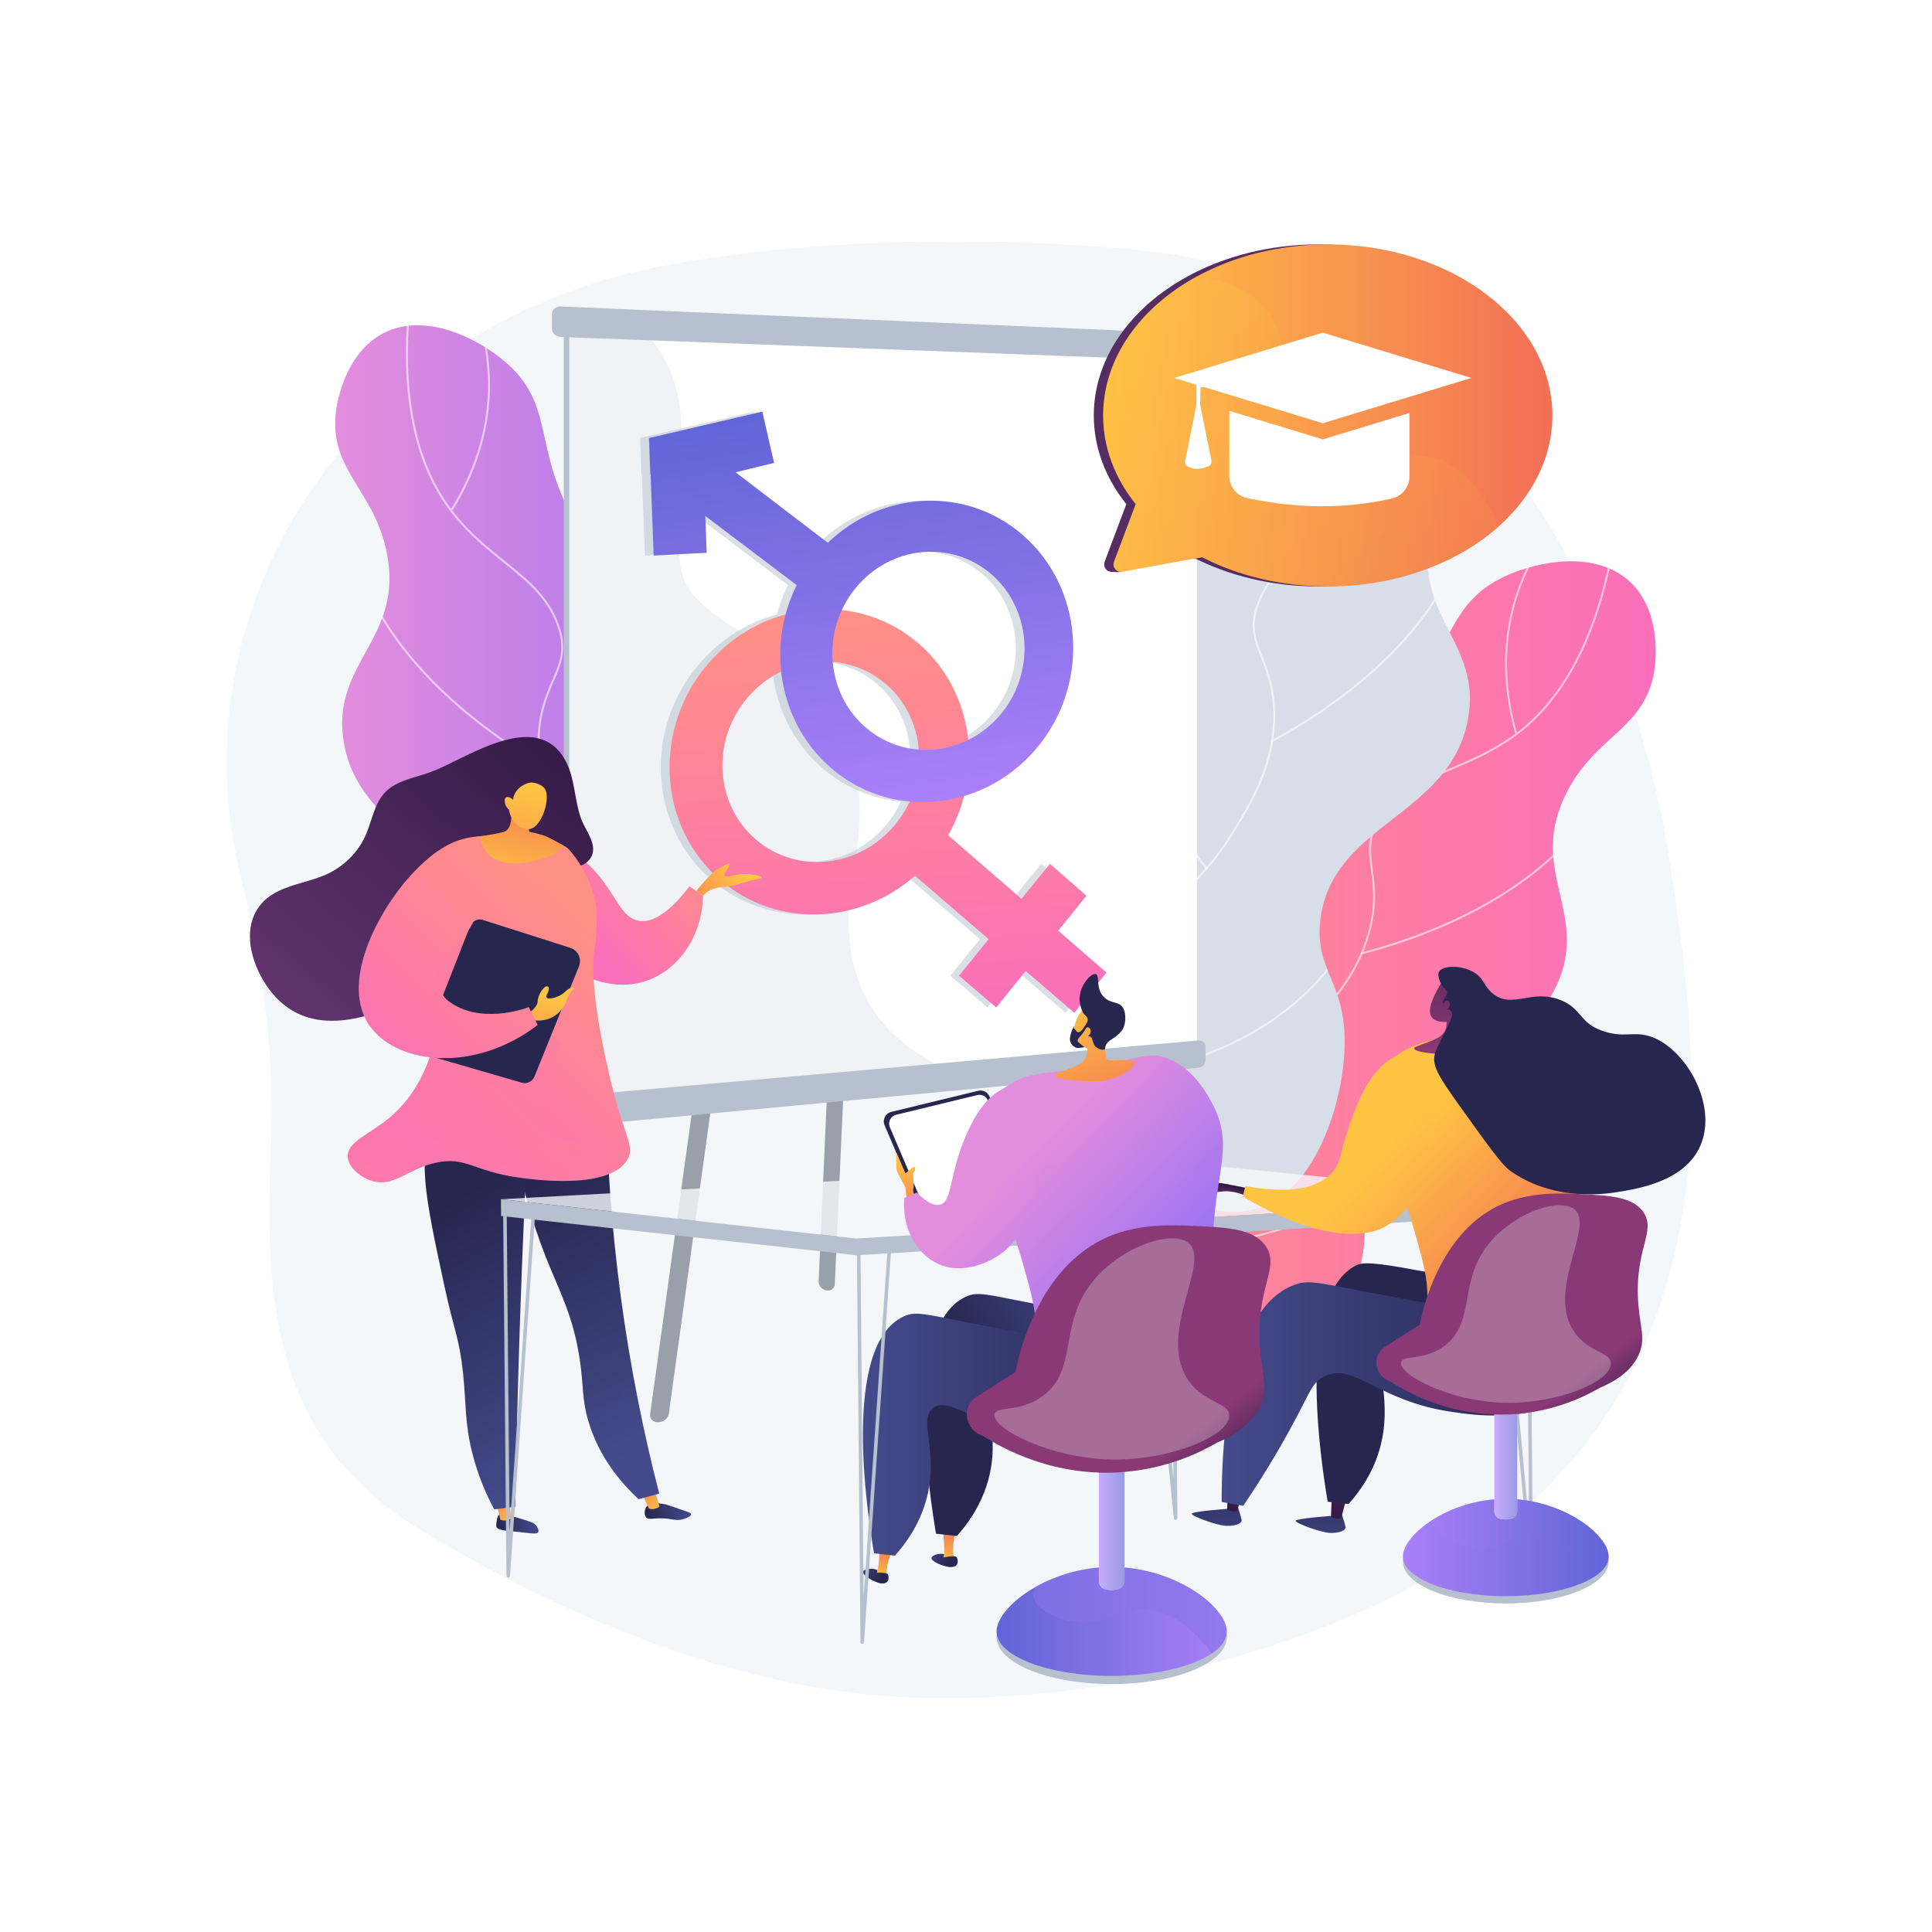 <?xml version="1.0" encoding="utf-8"?>
<!-- Generator: Adobe Illustrator 27.5.0, SVG Export Plug-In . SVG Version: 6.00 Build 0)  -->
<svg version="1.1" xmlns="http://www.w3.org/2000/svg" xmlns:xlink="http://www.w3.org/1999/xlink" x="0px" y="0px"
	 viewBox="0 0 3710 3710" style="enable-background:new 0 0 3710 3710;" xml:space="preserve">
<g id="Background">
	<g>
		<g>
			<rect style="fill:#FFFFFF;" width="3710" height="3710"/>
		</g>
	</g>
</g>
<g id="Illustration">
	<g>
		<path style="fill:#F4F7FA;" d="M3209.524,2433.558c-81.947,315.083-312.698,606.909-871.655,757.891
			c-201.986,54.584-437.054,81.383-646.617,64.827c-308.42-24.381-631.676-163.611-888.562-321.468
			c-177.781-109.238-248.536-256.641-273.583-423.268c-15.505-103.028-13.54-213.388-8.595-326.625
			c7.437-170.346-19.645-341.884-59.739-507.634c-61.704-255.203-10.875-522.894,141.369-742.42
			c152.244-219.527,392.819-372.263,667.211-423.584c462.276-86.436,931.252-29.397,931.252-29.397
			c617.678,64.16,930.341,677.384,1006.604,1176.529C3242.077,1886.529,3278.525,2168.287,3209.524,2433.558z"/>
		<g>
			<defs>
				<polygon id="SVGID_1_" points="1092.494,2148.729 1534.728,2096.433 1490.672,531.036 580.192,554.683 622.285,2120.583 				"/>
			</defs>
			<clipPath id="SVGID_00000027579189401562935670000002447196771016016822_">
				<use xlink:href="#SVGID_1_"  style="overflow:visible;"/>
			</clipPath>
			<g style="clip-path:url(#SVGID_00000027579189401562935670000002447196771016016822_);">
				
					<linearGradient id="SVGID_00000105397862512589538590000008509225449813720472_" gradientUnits="userSpaceOnUse" x1="643.635" y1="1503.658" x2="1577.292" y2="1503.658">
					<stop  offset="0.004" style="stop-color:#E38DDD"/>
					<stop  offset="1" style="stop-color:#9571F6"/>
				</linearGradient>
				<path style="fill:url(#SVGID_00000105397862512589538590000008509225449813720472_);" d="M1017.888,2369.489
					c-97.246-43.34-143.767-198.128-143.861-308.174c-0.109-128.48,63.11-144.409,55.25-244.323
					c-14.634-186.028-239.786-207.1-269.422-393.53c-24.227-152.406,117.051-196.156,82.542-363.711
					c-24.901-120.906-110.431-156.24-97.424-268.621c1.112-9.607,14.59-113.044,92.91-152.112
					c79.049-39.431,177.923,9.774,230.895,54.692c97.919,83.03,53.613,163.798,133.571,304.822
					c108.861,191.998,255.423,155.938,306.359,313.879c42.061,130.423-48.177,185.094,1.332,328.777
					c45.974,133.423,140.491,134.764,162.82,227.49C1624.226,2081.992,1216.242,2457.892,1017.888,2369.489z"/>
				<g>
					<defs>
						<path id="SVGID_00000063625977594555680960000002730507906441837451_" d="M1020.593,2359.998
							c-97.246-43.341-143.768-198.128-143.861-308.174c-0.11-128.481,63.11-144.409,55.25-244.323
							c-14.634-186.028-239.786-207.1-269.422-393.53c-24.227-152.407,117.051-196.156,82.542-363.712
							c-24.901-120.906-110.432-156.24-97.425-268.621c1.112-9.607,14.59-113.043,92.91-152.111
							c79.049-39.431,177.923,9.774,230.895,54.692c97.919,83.03,53.613,163.798,133.571,304.821
							c108.861,191.998,255.423,155.938,306.359,313.879c42.062,130.422-48.177,185.094,1.332,328.777
							c45.974,133.423,140.491,134.764,162.82,227.49C1626.932,2072.501,1218.948,2448.4,1020.593,2359.998z"/>
					</defs>
					<clipPath id="SVGID_00000105392385177303493800000013186662960302820787_">
						<use xlink:href="#SVGID_00000063625977594555680960000002730507906441837451_"  style="overflow:visible;"/>
					</clipPath>
					<g style="opacity:0.8;clip-path:url(#SVGID_00000105392385177303493800000013186662960302820787_);">
						<g style="opacity:0.7;">
							<path style="fill:#FFFFFF;" d="M1162.508,2435.591c0.622,0.177,1.317,0.042,1.836-0.419
								c70.649-62.805,125.059-137.629,161.715-222.397c34.762-80.381,70.707-163.498,48.556-253.988
								c-16.828-68.754-56.521-99.474-106.771-138.368c-48.139-37.257-108.049-83.625-162.777-180.682
								c-31.241-55.402-70.123-124.353-68.906-216.462c0.708-53.503,15.033-86.516,27.67-115.64
								c13.118-30.229,24.446-56.335,13.641-95.003c-17.374-62.189-59.189-95.917-107.604-134.969
								c-29.483-23.781-59.969-48.37-89.191-82.396c-82.172-95.679-112.529-240.315-90.227-429.888
								c0.126-1.072-0.622-2.046-1.713-2.171c-1.073-0.127-2.045,0.642-2.171,1.713c-22.434,190.704,8.232,336.35,91.145,432.893
								c29.455,34.296,60.083,59,89.701,82.891c47.894,38.632,89.256,71.995,106.295,132.979
								c10.429,37.331-0.115,61.63-13.464,92.394c-12.784,29.462-27.276,62.856-27.993,117.143
								c-1.229,93.166,37.939,162.625,69.411,218.438c55.117,97.743,115.373,144.379,163.789,181.852
								c49.649,38.426,88.865,68.777,105.368,136.205c21.837,89.214-13.843,171.719-48.348,251.504
								c-36.429,84.242-90.503,158.606-160.723,221.028c-0.806,0.718-0.878,1.954-0.162,2.761
								C1161.84,2435.298,1162.163,2435.493,1162.508,2435.591z"/>
						</g>
						<g style="opacity:0.7;">
							<path style="fill:#FFFFFF;" d="M1036.115,1468.822c0.834,0.238,1.755-0.105,2.218-0.887c0.549-0.93,0.241-2.128-0.689-2.677
								c-160.092-94.587-246.277-194.713-290.387-262.052c-47.705-72.825-57.743-123.84-57.838-124.346
								c-0.2-1.06-1.214-1.764-2.284-1.558c-1.061,0.2-1.758,1.224-1.558,2.284c0.097,0.514,10.282,52.293,58.409,125.763
								c44.337,67.686,130.931,168.306,291.67,263.274C1035.803,1468.712,1035.958,1468.777,1036.115,1468.822z"/>
						</g>
						<g style="opacity:0.7;">
							<path style="fill:#FFFFFF;" d="M1153.327,1718.051c0.725,0.207,1.535-0.018,2.045-0.636
								c143.601-173.926,157.499-338.976,143.873-446.809c-14.771-116.863-64.215-193.641-64.712-194.402
								c-0.593-0.904-1.806-1.159-2.706-0.569c-0.905,0.59-1.158,1.803-0.569,2.706c0.494,0.757,49.507,76.915,64.13,192.938
								c13.488,107.023-0.377,270.869-143.03,443.647c-0.688,0.832-0.571,2.065,0.263,2.751
								C1152.834,1717.856,1153.076,1717.98,1153.327,1718.051z"/>
						</g>
						<g style="opacity:0.7;">
							<path style="fill:#FFFFFF;" d="M1214.63,2099.631c44.12,12.575,93.561,22.09,148.84,27.066
								c1.075,0.097,2.024-0.696,2.122-1.771c0.097-1.076-0.704-2.025-1.772-2.122c-211.907-19.082-337.559-105.141-405.651-173.98
								c-73.782-74.589-97.782-145.598-98.015-146.307c-0.34-1.023-1.445-1.58-2.469-1.245c-1.025,0.338-1.582,1.443-1.245,2.469
								c0.236,0.715,24.442,72.447,98.792,147.677C1006.013,2002.798,1088.583,2063.705,1214.63,2099.631z"/>
						</g>
						<g style="opacity:0.7;">
							<path style="fill:#FFFFFF;" d="M867.928,979.384c0.822,0.234,1.733-0.095,2.201-0.862
								c89.656-146.439,77.969-278.374,52.379-363.267c-27.722-91.96-77.34-150.101-77.84-150.678
								c-0.7-0.814-1.94-0.909-2.757-0.202c-0.817,0.706-0.906,1.941-0.203,2.759c0.494,0.57,49.643,58.195,77.102,149.405
								c25.316,84.093,36.843,214.802-52.016,359.944c-0.564,0.92-0.275,2.124,0.647,2.687
								C867.596,979.265,867.76,979.336,867.928,979.384z"/>
						</g>
					</g>
				</g>
			</g>
		</g>
		<g>
			<g>
				
					<linearGradient id="SVGID_00000027562662999375723340000018191740694396212106_" gradientUnits="userSpaceOnUse" x1="1965.718" y1="1891.564" x2="3179.455" y2="1891.564">
					<stop  offset="0" style="stop-color:#FF9085"/>
					<stop  offset="1" style="stop-color:#FB6FBB"/>
				</linearGradient>
				<path style="fill:url(#SVGID_00000027562662999375723340000018191740694396212106_);" d="M2385.482,2703.846
					c105.402-15.025,192.569-151.133,222.823-256.938c35.322-123.53-21.11-156.177,13.836-250.11
					c65.065-174.892,287.37-133.441,366.971-304.608c65.074-139.928-58.801-220.728,20.315-372.406
					c57.088-109.45,149.028-119.986,167.324-231.628c1.564-9.544,16.955-112.713-47.657-171.753
					c-65.214-59.589-173.787-39.37-237.043-10.692c-116.927,53.01-96.458,142.829-212.008,256.534
					c-157.319,154.805-288.384,79.952-380.661,217.883c-76.2,113.898-4.404,191.211-91.401,315.82
					c-80.785,115.711-172.05,91.093-218.94,174.147C1881.171,2261.159,2170.493,2734.492,2385.482,2703.846z"/>
				<g>
					<defs>
						<path id="SVGID_00000090987484957626216140000003316978687671829131_" d="M2385.482,2693.976
							c105.401-15.025,192.569-151.133,222.823-256.938c35.323-123.53-21.11-156.177,13.837-250.11
							c65.065-174.892,287.369-133.442,366.971-304.608c65.074-139.929-58.8-220.728,20.315-372.406
							c57.088-109.45,149.029-119.986,167.324-231.628c1.564-9.544,16.955-112.713-47.657-171.752
							c-65.213-59.589-173.787-39.37-237.043-10.692c-116.928,53.01-96.458,142.829-212.009,256.534
							c-157.319,154.805-288.384,79.952-380.661,217.883c-76.2,113.898-4.404,191.211-91.401,315.82
							c-80.785,115.711-172.05,91.094-218.94,174.147C1881.171,2251.29,2170.493,2724.623,2385.482,2693.976z"/>
					</defs>
					<clipPath id="SVGID_00000085243622595321874740000009749650608746375823_">
						<use xlink:href="#SVGID_00000090987484957626216140000003316978687671829131_"  style="overflow:visible;"/>
					</clipPath>
					<g style="opacity:0.8;clip-path:url(#SVGID_00000085243622595321874740000009749650608746375823_);">
						<g style="opacity:0.7;">
							<path style="fill:#FFFFFF;" d="M2228.282,2727.775c-0.647,0-1.278-0.321-1.65-0.906
								c-50.728-79.765-82.544-166.637-94.561-258.207c-11.398-86.831-23.183-176.617,22.923-257.57
								c35.03-61.508,81.622-80.171,140.609-103.802c56.507-22.635,126.833-50.805,206.069-129.143
								c45.231-44.717,101.523-100.369,125.6-189.284c13.985-51.648,9.257-87.323,5.088-118.795
								c-4.33-32.667-8.068-60.878,12.922-95.104c33.755-55.045,83.213-76.019,140.478-100.304
								c34.873-14.789,70.931-30.08,108.36-54.792c105.25-69.491,174.091-200.266,204.606-388.692
								c0.173-1.065,1.159-1.797,2.243-1.618c1.067,0.172,1.79,1.178,1.618,2.243c-30.698,189.549-100.112,321.212-206.313,391.33
								c-37.728,24.908-73.954,40.271-108.987,55.128c-56.649,24.024-105.571,44.772-138.674,98.75
								c-20.263,33.043-16.783,59.301-12.377,92.545c4.219,31.838,9.001,67.926-5.189,120.33
								c-24.355,89.934-81.062,145.998-126.627,191.046c-79.798,78.891-150.529,107.225-207.362,129.992
								c-58.281,23.345-104.314,41.785-138.667,102.107c-45.454,79.811-33.756,168.937-22.442,255.124
								c11.942,91.001,43.562,177.339,93.983,256.618c0.578,0.911,0.309,2.12-0.601,2.7
								C2229.004,2727.676,2228.64,2727.775,2228.282,2727.775z"/>
						</g>
						<g style="opacity:0.7;">
							<path style="fill:#FFFFFF;" d="M2614.83,1832.678c-0.867,0-1.659-0.582-1.889-1.461c-0.273-1.044,0.352-2.113,1.396-2.386
								c179.887-47.083,290.217-119.749,351.095-172.418c65.84-56.96,89.477-103.269,89.707-103.73
								c0.483-0.964,1.65-1.364,2.623-0.872c0.966,0.483,1.355,1.659,0.872,2.623c-0.234,0.468-24.222,47.472-90.644,104.936
								c-61.192,52.94-172.05,125.971-352.664,173.243C2615.161,1832.658,2614.993,1832.678,2614.83,1832.678z"/>
						</g>
						<g style="opacity:0.7;">
							<path style="fill:#FFFFFF;" d="M2433.792,2040.234c-0.754,0-1.471-0.439-1.792-1.172
								c-90.427-206.627-58.552-369.165-15.89-469.133c46.238-108.338,114.834-168.622,115.52-169.218
								c0.818-0.707,2.055-0.62,2.758,0.195c0.708,0.816,0.62,2.052-0.194,2.758c-0.683,0.592-68.694,60.399-114.559,167.97
								c-42.307,99.227-73.884,260.598,15.946,465.861c0.433,0.988-0.017,2.142-1.007,2.574
								C2434.32,2040.181,2434.053,2040.234,2433.792,2040.234z"/>
						</g>
						<g style="opacity:0.7;">
							<path style="fill:#FFFFFF;" d="M2270.244,2390.395c-45.878,0-96.032-4.402-150.558-14.769
								c-1.06-0.201-1.756-1.224-1.555-2.285s1.232-1.755,2.285-1.555c209.021,39.733,353.45-8.587,437.803-56.125
								c91.402-51.508,133.946-113.219,134.364-113.837c0.608-0.891,1.823-1.123,2.716-0.521c0.893,0.606,1.126,1.821,0.521,2.715
								c-0.423,0.623-43.364,62.973-135.487,114.942C2497.413,2354.454,2401.311,2390.395,2270.244,2390.395z"/>
						</g>
						<g style="opacity:0.7;">
							<path style="fill:#FFFFFF;" d="M2910.733,1408.087c-0.855,0-1.64-0.567-1.881-1.432
								c-46.083-165.405,1.321-289.083,49.201-363.711c51.867-80.839,115.522-123.153,116.16-123.571
								c0.896-0.591,2.115-0.343,2.707,0.562c0.592,0.903,0.34,2.115-0.562,2.709c-0.631,0.413-63.693,42.358-115.102,122.548
								c-47.397,73.933-94.31,196.477-48.639,360.416c0.29,1.039-0.317,2.118-1.359,2.406
								C2911.085,1408.063,2910.907,1408.087,2910.733,1408.087z"/>
						</g>
					</g>
				</g>
			</g>
			<g>
				<g>
					<defs>
						<path id="SVGID_00000170969535616989911470000000293117808122664595_" d="M2427.311,2316.22
							c98.715-39.883,150.668-192.933,154.644-302.906c4.643-128.397-57.976-146.546-46.595-246.121
							c21.189-185.396,246.944-198.511,283.138-383.779c29.589-151.457-110.057-200.164-69.658-366.397
							C2777.992,897.064,2864.716,864.77,2855.682,752c-0.772-9.64-10.592-113.488-87.485-155.295
							c-77.609-42.195-178.156,3.491-232.68,46.512c-100.788,79.524-59.359,161.805-144.243,299.919
							c-115.567,188.038-260.766,146.829-317.242,302.874c-46.637,128.857,41.616,186.679-12.931,328.525
							c-50.653,131.718-145.159,129.724-170.745,221.604C1831.493,2007.509,2225.961,2397.569,2427.311,2316.22z"/>
					</defs>
					<use xlink:href="#SVGID_00000170969535616989911470000000293117808122664595_"  style="overflow:visible;fill:#D8DEE8;"/>
					<clipPath id="SVGID_00000176762590520284682280000004801769020199993511_">
						<use xlink:href="#SVGID_00000170969535616989911470000000293117808122664595_"  style="overflow:visible;"/>
					</clipPath>
					<g style="opacity:0.8;clip-path:url(#SVGID_00000176762590520284682280000004801769020199993511_);">
						<g style="opacity:0.7;">
							<path style="fill:#FFFFFF;" d="M2282.347,2386.814c-0.485,0-0.971-0.179-1.35-0.539
								c-68.386-65.254-120.122-141.953-153.769-227.965c-31.904-81.563-64.889-165.892-39.563-255.542
								c19.242-68.118,59.994-97.418,111.586-134.515c49.424-35.535,110.932-79.76,169.052-174.825
								c33.178-54.273,74.466-121.809,76.5-213.897c1.179-53.495-11.971-86.992-23.574-116.546
								c-12.043-30.672-22.442-57.161-10.281-95.423c19.559-61.539,62.537-93.769,112.301-131.091
								c30.302-22.725,61.636-46.224,92.04-79.195c85.498-92.718,120.939-236.193,105.338-426.437
								c-0.087-1.077,0.713-2.021,1.789-2.109c1.089-0.068,2.019,0.713,2.11,1.789c15.692,191.38-20.092,335.852-106.362,429.406
								c-30.646,33.236-62.126,56.844-92.569,79.675c-49.226,36.917-91.74,68.801-110.919,129.147
								c-11.742,36.939-2.062,61.595,10.193,92.81c11.737,29.896,25.042,63.78,23.843,118.06
								c-2.058,93.143-43.65,161.177-77.07,215.845c-58.533,95.746-120.398,140.225-170.107,175.966
								c-50.974,36.651-91.236,65.599-110.108,132.402c-24.968,88.388,7.774,172.096,39.438,253.047
								c33.442,85.486,84.86,161.712,152.832,226.568c0.78,0.746,0.809,1.983,0.065,2.765
								C2283.377,2386.612,2282.862,2386.814,2282.347,2386.814z"/>
						</g>
						<g style="opacity:0.7;">
							<path style="fill:#FFFFFF;" d="M2442.775,1425.11c-0.693,0-1.364-0.37-1.719-1.021c-0.517-0.949-0.166-2.137,0.782-2.652
								c163.33-88.879,252.994-185.902,299.452-251.642c50.245-71.098,62.077-121.728,62.191-122.229
								c0.239-1.053,1.282-1.71,2.337-1.476c1.053,0.237,1.715,1.283,1.476,2.337c-0.115,0.512-12.122,51.897-62.81,123.625
								c-46.699,66.079-136.786,163.581-300.775,252.82C2443.412,1425.033,2443.091,1425.11,2442.775,1425.11z"/>
						</g>
						<g style="opacity:0.7;">
							<path style="fill:#FFFFFF;" d="M2316.84,1670.046c-0.587,0-1.167-0.263-1.551-0.763
								c-137.377-178.885-145.443-344.323-128.019-451.608c18.882-116.269,71.006-191.256,71.53-192
								c0.62-0.881,1.838-1.096,2.724-0.471c0.882,0.621,1.094,1.842,0.471,2.724c-0.519,0.737-52.189,75.121-70.895,190.554
								c-17.257,106.483-9.181,270.715,127.288,448.418c0.659,0.857,0.497,2.084-0.358,2.741
								C2317.675,1669.915,2317.255,1670.046,2316.84,1670.046z"/>
						</g>
						<g style="opacity:0.7;">
							<path style="fill:#FFFFFF;" d="M2092.771,2070.97c-1.031,0-1.893-0.806-1.951-1.848c-0.058-1.077,0.768-1.999,1.847-2.058
								c212.452-11.591,341.059-93.167,411.538-159.558c76.367-71.942,102.856-142.06,103.114-142.76
								c0.374-1.012,1.5-1.531,2.512-1.156c1.012,0.374,1.531,1.497,1.157,2.511c-0.261,0.707-26.984,71.539-103.942,144.098
								c-70.962,66.905-200.417,149.107-414.168,160.77C2092.842,2070.97,2092.806,2070.97,2092.771,2070.97z"/>
						</g>
						<g style="opacity:0.7;">
							<path style="fill:#FFFFFF;" d="M2628.125,941.91c-0.683,0-1.345-0.358-1.703-0.995
								c-84.432-149.512-68.098-280.953-39.529-364.891c30.949-90.924,82.59-147.279,83.107-147.837
								c0.737-0.792,1.971-0.835,2.763-0.104c0.792,0.734,0.838,1.971,0.104,2.763c-0.514,0.553-51.664,56.407-82.325,146.592
								c-28.267,83.148-44.4,213.37,39.283,361.556c0.531,0.94,0.2,2.132-0.741,2.663
								C2628.781,941.828,2628.451,941.91,2628.125,941.91z"/>
						</g>
					</g>
				</g>
			</g>
		</g>
		<g>
			<g>
				<g>
					<path style="fill:#99A0AA;" d="M1485.058,1134.675l-0.58-0.067c-9.379-1.07-17.968,5.106-19.169,13.795l-216.812,1566.975
						c-1.252,9.034,5.657,16.125,15.413,15.838l0.603-0.017c9.736-0.286,18.627-7.822,19.868-16.826l215.453-1562.082
						C1501.028,1143.627,1494.421,1135.742,1485.058,1134.675z"/>
					<path style="fill:#99A0AA;" d="M2177.493,2581.757L1987.84,1145.524c-1.091-8.27-8.908-14.089-17.466-12.993l-0.53,0.068
						c-8.575,1.098-14.647,8.714-13.547,17.009l190.775,1440.364c1.058,7.997,8.625,12.658,16.889,10.415l0.511-0.139
						C2172.722,2598.007,2178.545,2589.731,2177.493,2581.757z"/>
					<path style="fill:#99A0AA;" d="M1572.031,2460.556l64.845-1447.249c0.372-8.333,7.657-14.806,16.278-14.454l0.534,0.022
						c8.638,0.353,15.345,7.415,14.966,15.774l-65.606,1451.461c-0.363,8.058-7.499,13.356-15.926,11.835l-0.521-0.094
						C1578.188,2476.333,1571.672,2468.592,1572.031,2460.556z"/>
				</g>
				<g>
					<g>
						<polygon style="fill:#B7C0CE;" points="2288.063,670.331 2288.063,2027.75 1841.428,2068.46 1082.764,2137.656 
							1082.764,621.624 1216.206,626.989 						"/>
						<polygon style="fill:#FFFFFF;" points="2298.547,670.331 2298.547,2027.75 1851.911,2068.46 1093.247,2137.656 
							1093.247,621.624 1226.689,626.989 						"/>
						<g>
							<path style="fill:#B7C0CE;" d="M2314.968,654.407v26.618c0,7.097-6.1,12.627-13.293,12.327l-4.739-0.166L1237.3,653.075
								l-159.763-6.03l-0.985-0.034c-8.982-0.332-16.653-7.029-16.653-14.957v-29.85c0-7.93,7.386-14.026,16.37-13.66l83.205,3.564
								l1142.119,48.939C2308.785,641.348,2314.968,647.344,2314.968,654.407z"/>
							<path style="fill:#B7C0CE;" d="M2314.968,2009.627v26.618c0,7.096-6.018,13.36-13.114,14.026l-396.958,37.213l-811.5,76.125
								c-8.861,0.833-16.57-4.93-16.57-12.859v-29.85c0-7.928,7.287-14.992,16.149-15.758l0.995-0.067l701.895-62.3l500.897-44.442
								l5.072-0.366C2308.929,1997.334,2314.968,2002.564,2314.968,2009.627z"/>
						</g>
					</g>
				</g>
				<path style="opacity:0.2;fill:#B7C0CE;" d="M1904.519,2087.483l-811.311,76.125c-8.861,0.833-16.382-4.93-16.382-12.859v-29.85
					c0-7.928,6.844-14.992,15.706-15.758l0.715-0.067V647.045l-0.482-0.034c-8.861-0.332-15.939-7.029-15.939-14.957v-29.85
					c0-7.93,7.287-14.026,16.149-13.66l82.083,3.564c17.591,9.262,35.029,20.688,51.121,34.881
					c8.895,7.829,17.464,16.49,25.427,26.086c31.581,38.112,54.222,90.749,56.688,163.442
					c7.696,226.942-27.208,273.35,29.927,333.283c7.763,8.13,17.229,16.491,28.723,25.586c3.331,2.632,6.799,5.331,10.464,8.096
					c50.171,37.88,122.632,69.994,180.335,127.262c49.671,49.307,88.419,117.203,92.648,223.445
					c1.633,40.577-1.765,86.785-11.526,139.656c-2.697,14.559-4.763,28.584-6.263,42.111c-2.598,23.586-3.431,45.675-2.731,66.329
					c0.566,15.825,1.999,30.784,4.298,45.009c3.564,22.32,9.194,42.743,16.49,61.465c6.63,16.991,14.626,32.549,23.787,46.841
					c30.883,48.24,74.659,82.121,121.5,107.174c18.222,9.796,36.946,18.224,55.536,25.686
					C1869.437,2075.624,1887.295,2081.887,1904.519,2087.483z"/>
			</g>
			<path style="opacity:0.5;fill:#B7C0CE;" d="M2015.313,1787.277l54.241-67.203l-70.13-61.289l-54.683,67.284l-140.809-122.129
				c13.703-23.902,23.829-49.276,30.53-75.288c59.64-17.719,114.529-55.304,153.997-110.685
				c91.244-128.034,67.845-305.863-52.193-399.652c-109.036-85.192-263.281-72.625-363.324,23.99l-177.209-135.39l39.73-9.647
				l1.732-0.427l32.536-7.911l-6.228-27.102l-0.332-1.434l-4.748-20.627l-0.175-0.771l-11.188-48.611l-39.792,9.332l-0.646,0.142
				l-27.281,6.394l-1.727,0.398l-86.299,20.059l-62.727,14.512v0.152l0.545,0.188l2.679,69.413l0.737,0.406l3.152,82.671
				l0.111,1.819l1.137,30.497l0.022,0.397l-0.182,0.516l0.209,0.066l1.453,39.459l48.202-2.5l0.797-0.046l23.442-1.216l1.48-0.076
				l27.873-1.451l-1.23-34.01l-0.06-1.809l-1.267-34.893l175.478,132.816c-9.089,18.16-16.12,36.988-21.257,56.146
				c-55.344,15.046-107.545,46.669-148.623,94.49c-108.395,126.195-96.802,314.672,25.46,417.549
				c108.208,91.053,265.778,83.105,371.535-10.021l141.542,121.695l-57.018,70.155l71.543,61.026l56.555-70.067l93.296,80.214
				l61.742-77.194L2015.313,1787.277z M1879.441,1096.51c79.513,61.567,94.731,179.464,34.185,263.858
				c-19.196,26.757-43.829,47.097-71.109,60.525c-7.213-68.866-38.123-134.614-92.347-182.626
				c-43.472-38.494-95.982-60.595-150.302-66.838c5.498-11.872,12.24-23.375,20.287-34.302
				C1682.753,1052.104,1799.179,1034.363,1879.441,1096.51z M1747.548,1439.444c-32.342-2.476-64.248-13.791-92.154-34.639
				c-43.722-32.664-68.718-81.978-73.112-133.866c37.294,3.176,73.583,17.636,103.493,43.896
				C1722.887,1347.413,1743.645,1392.423,1747.548,1439.444z M1435.335,1612.63c-79.497-67.493-86.986-190.526-16.557-273.124
				c18.585-21.794,40.716-38.485,64.625-50.05c8.285,76.988,46.367,149.819,111.773,198.212
				c40.977,30.318,87.515,47.075,134.802,51.44c-7.227,15.755-16.56,30.855-28.135,44.809
				C1633.621,1666.151,1514.133,1679.53,1435.335,1612.63z"/>
			<g>
				
					<linearGradient id="SVGID_00000085967493520758315610000017621228496777930916_" gradientUnits="userSpaceOnUse" x1="159.607" y1="2790.849" x2="-408.926" y2="3358.01" gradientTransform="matrix(0.663 -0.749 0.749 0.663 -521.287 -566.053)">
					<stop  offset="0" style="stop-color:#FF9085"/>
					<stop  offset="1" style="stop-color:#FB6FBB"/>
				</linearGradient>
				<path style="fill:url(#SVGID_00000085967493520758315610000017621228496777930916_);" d="M1766.901,1238.266
					c-117.113-103.699-299.777-88.698-406.883,35.996c-108.395,126.195-96.804,314.672,25.458,417.55
					c108.209,91.053,265.779,83.105,371.536-10.021l141.542,121.694l-57.018,70.155l71.545,61.026l56.554-70.067l93.296,80.214
					l61.743-77.195l-92.63-80.341l54.242-67.203l-70.129-61.289l-54.684,67.283l-140.81-122.129
					C1888.931,1484.868,1869.975,1329.534,1766.901,1238.266z M1452.067,1612.63c-79.497-67.493-86.987-190.526-16.556-273.124
					c69.882-81.954,189.712-92.52,266.998-24.671c76.615,67.26,83.762,187.479,16.065,269.082
					C1650.353,1666.15,1530.864,1679.53,1452.067,1612.63z"/>
				
					<linearGradient id="SVGID_00000141456596803648842850000013831037964627704462_" gradientUnits="userSpaceOnUse" x1="-1930.569" y1="-2776.999" x2="-2487.328" y2="-2221.584" gradientTransform="matrix(-0.607 0.795 -0.795 -0.607 -1666.763 1400.057)">
					<stop  offset="0" style="stop-color:#AA80F9"/>
					<stop  offset="0.996" style="stop-color:#6165D7"/>
				</linearGradient>
				<path style="fill:url(#SVGID_00000141456596803648842850000013831037964627704462_);" d="M1611.907,1487.668
					c124.769,92.314,301.068,59.693,393.282-69.701c91.245-128.034,67.846-305.864-52.192-399.652
					c-109.035-85.192-263.281-72.626-363.323,23.99l-177.21-135.39l39.73-9.647l1.732-0.426l32.535-7.911l-6.228-27.102
					l-0.333-1.433l-4.748-20.627l-0.173-0.77l-11.188-48.612l-39.793,9.332l-0.645,0.142l-27.281,6.394l-1.728,0.398l-85.893,20.059
					l-62.323,14.512v0.153l0.141,0.188l2.476,69.413l0.637,0.406l3.101,82.671l0.086,1.819l1.125,30.497l0.015,0.396l-0.185,0.516
					l0.208,0.066l1.452,39.46l48.202-2.5l0.795-0.046l23.444-1.216l1.479-0.076l27.874-1.451l-1.23-34.01l-0.06-1.809l-1.267-34.893
					l175.478,132.817C1467.453,1248.402,1499.219,1404.292,1611.907,1487.668z M1896.172,1096.51
					c79.512,61.567,94.732,179.464,34.185,263.858c-60.956,84.964-176.671,105.369-258.231,44.438
					c-82.339-61.514-98.269-182.074-35.241-267.679C1699.483,1052.104,1815.91,1034.363,1896.172,1096.51z"/>
			</g>
		</g>
		<g>
			
				<linearGradient id="SVGID_00000083774181090789630290000014519142144663934120_" gradientUnits="userSpaceOnUse" x1="1560.509" y1="1764.876" x2="1518.61" y2="1931.368" gradientTransform="matrix(-0.399 -0.917 -0.917 0.399 3664.416 2400.708)">
				<stop  offset="0" style="stop-color:#FFC444"/>
				<stop  offset="0.996" style="stop-color:#F36F56"/>
			</linearGradient>
			<path style="fill:url(#SVGID_00000083774181090789630290000014519142144663934120_);" d="M1350.198,1719.558
				c0,0,12.709-15.197,36.552-15.916c23.844-0.719,56.335-14.867,70.287-16.111c3.366-0.301,5.035-1.267,5.321-2.496
				c0.589-2.529-14.901-6.219-28.641-6.676c-24.363-0.811-38.573,8.537-41.858,3.732c-3.673-5.372,12.052-20.035,9.172-23.319
				c-2.233-2.545-12.924,5.627-24.368,10.61c-8.123,3.537-39.894,41.528-39.894,41.528L1350.198,1719.558z"/>
			
				<linearGradient id="SVGID_00000004528659602527865090000012917300296577568664_" gradientUnits="userSpaceOnUse" x1="1301.588" y1="1578.513" x2="1095.756" y2="1785.794">
				<stop  offset="0" style="stop-color:#FF9085"/>
				<stop  offset="1" style="stop-color:#FB6FBB"/>
			</linearGradient>
			<path style="fill:url(#SVGID_00000004528659602527865090000012917300296577568664_);" d="M986.91,1694.189
				c-1.218-17.261-4.929-69.895,22.836-85.639c28.609-16.223,74.234,16.019,92.804,29.141
				c78.724,55.63,80.624,123.131,124.064,130.501c19.508,3.309,50.539-4.972,97.242-66.144c8.781,5.837,17.561,11.673,26.342,17.51
				c-1.452,68.595-36.929,130.166-93.143,157.349c-95.263,46.065-190.229-35.569-201.632-45.692
				C1049.159,1825.655,992.529,1773.861,986.91,1694.189z"/>
			
				<linearGradient id="SVGID_00000113345231137330205520000006315490011843281796_" gradientUnits="userSpaceOnUse" x1="1257.514" y1="2920.414" x2="1338.402" y2="2920.414" gradientTransform="matrix(-1 0.029 0.029 1 2205.982 -30.991)">
				<stop  offset="0" style="stop-color:#444B8C"/>
				<stop  offset="0.996" style="stop-color:#26264F"/>
			</linearGradient>
			<path style="fill:url(#SVGID_00000113345231137330205520000006315490011843281796_);" d="M958.902,2908.18
				c-4.423,3.596-5.236,12.575-5.767,18.444c-0.238,2.622-0.356,3.933-0.064,4.859c2.138,6.754,15.238,7.464,35.782,9.563
				c32.464,3.315,42.125,5.869,44.665,1.039c2.381-4.528-3.381-11.941-4.03-12.758c-3.489-4.394-7.77-5.992-16.048-8.716
				c-15.316-5.04-25.665-7.8-28.798-8.635C965.075,2906.753,961.807,2905.819,958.902,2908.18z"/>
			
				<linearGradient id="SVGID_00000111150614067006665110000016832089345543356837_" gradientUnits="userSpaceOnUse" x1="1654.743" y1="2907.204" x2="1690.23" y2="2833.754" gradientTransform="matrix(-0.993 0.123 0.123 0.993 2273.207 -162.401)">
				<stop  offset="0" style="stop-color:#FFC444"/>
				<stop  offset="0.996" style="stop-color:#F36F56"/>
			</linearGradient>
			<path style="fill:url(#SVGID_00000111150614067006665110000016832089345543356837_);" d="M978.206,2878.521l3.251,36.993
				c-0.923,1.787-11.918,7.146-20.652,2.551l-8.349-36.363L978.206,2878.521z"/>
			
				<linearGradient id="SVGID_00000030468678060538908080000005748594803921456022_" gradientUnits="userSpaceOnUse" x1="1687.482" y1="2854.62" x2="1773.421" y2="2854.62" gradientTransform="matrix(-0.964 0.265 0.265 0.964 2192.85 -308.919)">
				<stop  offset="0" style="stop-color:#444B8C"/>
				<stop  offset="0.996" style="stop-color:#26264F"/>
			</linearGradient>
			<path style="fill:url(#SVGID_00000030468678060538908080000005748594803921456022_);" d="M1242.679,2891.822
				c-5.302,5.854-6.509,16.635-1.9,21.946c4.531,5.221,11.346,1.305,30.67,1.882c20.7,0.619,26.105,5.508,40.172,1.627
				c5.682-1.571,15.719-5.381,15.529-9.439c-0.134-2.854-5.243-4.328-22.31-10.045c-24.225-8.115-24.119-8.558-29.263-9.411
				C1262.656,2886.242,1249.681,2884.092,1242.679,2891.822z"/>
			
				<linearGradient id="SVGID_00000058577930479599377840000014963498662943218318_" gradientUnits="userSpaceOnUse" x1="1534.128" y1="2884.794" x2="1570.368" y2="2809.785" gradientTransform="matrix(-0.98 0.198 0.198 0.98 2204.06 -227.184)">
				<stop  offset="0" style="stop-color:#FFC444"/>
				<stop  offset="0.996" style="stop-color:#F36F56"/>
			</linearGradient>
			<path style="fill:url(#SVGID_00000058577930479599377840000014963498662943218318_);" d="M1255.942,2858.06l10.382,34.536
				c-0.785,1.852-11.339,8.032-20.397,4.117l-15.419-33.521L1255.942,2858.06z"/>
			
				<linearGradient id="SVGID_00000093893289434724914790000010304352060973295793_" gradientUnits="userSpaceOnUse" x1="1294.312" y1="2750.977" x2="1065.096" y2="2234.27">
				<stop  offset="0" style="stop-color:#444B8C"/>
				<stop  offset="0.996" style="stop-color:#26264F"/>
			</linearGradient>
			<path style="fill:url(#SVGID_00000093893289434724914790000010304352060973295793_);" d="M1163.694,2101.679
				c1.487,116.065,9.407,246.567,28.412,388.35c18.782,140.131,45.104,266.746,73.816,378.085
				c-13.247,3.564-26.493,7.128-39.739,10.692c-33.607-31.336-76.001-80.665-96.458-150.375
				c-12.696-43.266-8.465-65.499-16.518-118.715c-12.823-84.731-38.797-129.124-65.642-197.452
				c-24.124-61.399-52.639-151.509-67.928-271.956C1040.99,2127.432,1102.342,2114.555,1163.694,2101.679z"/>
			
				<linearGradient id="SVGID_00000013874604807968799650000008323734828547940013_" gradientUnits="userSpaceOnUse" x1="1294.312" y1="2750.977" x2="1065.097" y2="2234.27">
				<stop  offset="0" style="stop-color:#444B8C"/>
				<stop  offset="0.996" style="stop-color:#26264F"/>
			</linearGradient>
			<path style="opacity:0.3;fill:url(#SVGID_00000013874604807968799650000008323734828547940013_);" d="M1163.694,2101.679
				c-36.18,27.581-81.147,71.073-79.725,123.479c1.055,38.888,26.658,46.041,45.674,102.768
				c23.316,69.554-5.091,88.885,11.418,176.99c12.289,65.576,27.382,51.425,45.675,131.315
				c16.289,71.135,9.055,103.018,34.256,159.862c14.501,32.709,32.272,56.834,44.928,72.021
				c-13.246,3.564-26.493,7.128-39.739,10.692c-33.606-31.336-76.001-80.665-96.458-150.375
				c-12.696-43.266-8.465-65.499-16.519-118.715c-12.822-84.731-38.796-129.124-65.641-197.452
				c-24.124-61.399-52.639-151.509-67.928-271.956C1040.99,2127.432,1102.343,2114.555,1163.694,2101.679z"/>
			
				<linearGradient id="SVGID_00000120559890299822939870000011746955644388399759_" gradientUnits="userSpaceOnUse" x1="735.492" y1="2790.157" x2="506.287" y2="2273.475" gradientTransform="matrix(0.993 -0.123 0.123 0.993 83.376 107.974)">
				<stop  offset="0" style="stop-color:#444B8C"/>
				<stop  offset="0.996" style="stop-color:#26264F"/>
			</linearGradient>
			<path style="fill:url(#SVGID_00000120559890299822939870000011746955644388399759_);" d="M1017.759,2102.205
				c-8.099,147.617-14.759,297.98-19.803,451.008c-3.787,114.831-6.565,228.206-8.408,340.088
				c-13.531,1.672-27.062,3.344-40.594,5.014c-13.075-24.342-30.444-61.557-42.343-109.258
				c-14.452-57.933-11.108-92.338-17.447-152.382c-7.114-67.344-17.441-82.015-35.74-166.967
				c-37.139-172.408-55.709-258.613-14.294-312.24C852.573,2140.059,894.72,2096.387,1017.759,2102.205z"/>
			
				<linearGradient id="SVGID_00000150062990844574616200000005989857012154182323_" gradientUnits="userSpaceOnUse" x1="-610.873" y1="1504.193" x2="191.943" y2="2049.501" gradientTransform="matrix(-0.964 0.267 0.267 0.964 105.419 77.6)">
				<stop  offset="0" style="stop-color:#311944"/>
				<stop  offset="1" style="stop-color:#6B3976"/>
			</linearGradient>
			<path style="fill:url(#SVGID_00000150062990844574616200000005989857012154182323_);" d="M1132.435,1649.946
				c18.856-24.529-7.803-53.743-16.429-77.38c-13.111-35.927-11.621-77.385-29.833-111.3
				c-54.199-100.916-184.986-8.209-254.143,19.365c-25.643,10.224-54.636,14.46-78.238,29.265
				c-33.099,20.762-36.657,57.692-50.224,90.702c-14.792,35.993-44.163,64.511-79.707,79.81
				c-44.395,19.108-101.377,20.571-129.807,65.696c-32.919,52.252-2.967,128.205,35.975,169.305
				c75.959,80.169,190.233,36.318,273.684-4.839c13.915-6.863,83.777-43.026,145.199-121.467
				c33.978-43.397,53.972-85.217,65.753-115.213c3.013-6.145,8.191-14.015,16.948-17.48c10.506-4.16,21.041,0.045,26.071,1.796
				c21.092,7.344,55.423,13.193,72.684-5.794C1131.11,1651.597,1131.798,1650.774,1132.435,1649.946z"/>
			<g>
				<g>
					
						<linearGradient id="SVGID_00000010292315978346836100000008417493063928285580_" gradientUnits="userSpaceOnUse" x1="1149.252" y1="1801.932" x2="789.769" y2="2174.461">
						<stop  offset="0" style="stop-color:#FF9085"/>
						<stop  offset="1" style="stop-color:#FB6FBB"/>
					</linearGradient>
					<path style="fill:url(#SVGID_00000010292315978346836100000008417493063928285580_);" d="M1019.038,1615.818
						c0,0-126.841-36.99-182.703,26.246c-8.697,9.845-17.509,24.344-24.265,56.347c-23.706,112.283,39.388,152.277,30.774,254.161
						c-0.987,11.671-12.001,123.702-93.361,192.557c-38.691,32.744-82.776,46.824-81.691,75.855
						c0.781,20.899,24.613,39.946,46.681,46.68c42.22,12.885,66.855-22.697,122.536-35.01
						c58.191-12.868,71.676,17.065,163.381,29.176c30.524,4.031,169.851,22.431,204.227-35.01
						c14.629-24.447-3.406-39.807-29.175-140.041c-2.607-10.137-47.214-186.289-33.714-263.048c1.17-6.654,5.112-33.63,3.949-69.413
						c-0.288-8.857-1.405-18.744-3.949-30.544c0,0-10.78-50.003-49.672-92.941
						C1086.471,1624.669,1079.817,1618.25,1019.038,1615.818z"/>
				</g>
			</g>
			<g style="opacity:0.3;">
				<g>
					
						<linearGradient id="SVGID_00000123425170102603591280000014239867256437821337_" gradientUnits="userSpaceOnUse" x1="840.076" y1="2400.743" x2="1111.079" y2="1688.949">
						<stop  offset="0" style="stop-color:#FF9085"/>
						<stop  offset="1" style="stop-color:#FB6FBB"/>
					</linearGradient>
					<path style="fill:url(#SVGID_00000123425170102603591280000014239867256437821337_);" d="M836.335,1642.065
						c-12.784-0.143-22.76,49.217-24.265,56.347c-23.706,112.283,39.388,152.277,30.774,254.161
						c-0.987,11.671-12.001,123.702-93.361,192.557c-38.691,32.745-82.777,46.825-81.691,75.855
						c0.781,20.899,24.613,39.946,46.681,46.68c42.22,12.885,66.855-22.697,122.536-35.01
						c58.191-12.868,71.676,17.065,163.381,29.176c30.524,4.031,169.851,22.431,204.227-35.01c3.55-5.933,4.89-8.528,4.542-11.062
						c-3.838-27.917-132.828-2.526-165.155-53.402c-31.583-49.704,50.248-138.917,22.837-165.572
						c-21.408-20.817-76.002,29.045-119.896,5.71c-27.531-14.636-32.07-48.081-45.675-119.896
						C877.382,1756.502,855.742,1642.281,836.335,1642.065z"/>
				</g>
			</g>
			<g>
				
					<linearGradient id="SVGID_00000114779085346218849070000002066907589998712497_" gradientUnits="userSpaceOnUse" x1="2807.597" y1="1475.068" x2="2815.848" y2="1255.275" gradientTransform="matrix(0.984 0.178 -0.178 0.984 -1518.151 -244.239)">
					<stop  offset="0" style="stop-color:#FFC444"/>
					<stop  offset="0.996" style="stop-color:#F36F56"/>
				</linearGradient>
				<path style="fill:url(#SVGID_00000114779085346218849070000002066907589998712497_);" d="M978.313,1533.546
					c1.718,8.025,10.461,51.09-7.158,62.17c-3.819,2.404-11.158,3.778-25.837,6.53c-9.61,1.801-17.672,2.904-23.359,3.585
					c0.822,7.221,3.254,18.975,11.588,29.667c23.361,29.972,70.203,22.217,76.883,20.999c23.561-4.291,46.747-11.57,52.347-16.02
					c8.525-6.775,15.229-11.858,19.194-17.022c-9.119-4.405-27.527-16.026-39.881-19.829c-9.233-2.84-17.899-4.867-25.783-6.322
					c-1.294-8.319-2.592-16.638-3.888-24.958C1001.05,1559.414,989.681,1546.481,978.313,1533.546z"/>
				
					<linearGradient id="SVGID_00000024685857096025441610000016604826353370964921_" gradientUnits="userSpaceOnUse" x1="2805.021" y1="1281.034" x2="2801.49" y2="1565.607" gradientTransform="matrix(0.984 0.178 -0.178 0.984 -1518.151 -244.239)">
					<stop  offset="0" style="stop-color:#FFC444"/>
					<stop  offset="0.996" style="stop-color:#F36F56"/>
				</linearGradient>
				<path style="fill:url(#SVGID_00000024685857096025441610000016604826353370964921_);" d="M977.488,1555.009
					c0,0,3.185,31.559,33.862,37.12c27.468,4.98,48.145-61.397,34.088-78.566c-4.689-5.727-16.265-11.176-26.301-10.887
					c-7.058,0.205-30.897,9.283-34.225,33.137c-4.747-5.002-10.663-6.439-13.58-4.345c-3.701,2.657-1.719,10.383-1.268,12.132
					C971.621,1549.664,975.58,1553.423,977.488,1555.009z"/>
			</g>
			<g>
				<path style="fill:#26264F;" d="M1026.332,2067.268l85.538-211.827c5.786-14.328-1.831-30.552-16.55-35.253l-169.277-54.072
					c-9.796-2.229-19.75,3.041-23.414,12.395l-87.472,223.314c-4.356,11.12,1.779,23.579,13.249,26.909l173.477,50.336
					C1011.851,2081.961,1022.396,2076.872,1026.332,2067.268z"/>
			</g>
			
				<linearGradient id="SVGID_00000136375608332177469000000007251111500448658846_" gradientUnits="userSpaceOnUse" x1="1059.852" y1="1916.457" x2="1034.326" y2="2069.617">
				<stop  offset="0" style="stop-color:#FFC444"/>
				<stop  offset="0.233" style="stop-color:#FCB048"/>
				<stop  offset="0.996" style="stop-color:#F36F56"/>
			</linearGradient>
			<path style="fill:url(#SVGID_00000136375608332177469000000007251111500448658846_);" d="M1015.457,1945.401
				c0,0,17.128-11.418,17.128-22.837s11.418-28.547,17.128-28.547s5.709,5.709,0,17.128c-5.709,11.419,22.838,5.708,34.256-5.709
				c11.418-11.418,22.837-11.418,17.128-5.71c-9.027,9.027-11.419,17.128-11.419,17.128s-11.419,45.676-61.375,42.821
				L1015.457,1945.401z"/>
			
				<linearGradient id="SVGID_00000005980383417441781940000002151348643756532370_" gradientUnits="userSpaceOnUse" x1="1036.976" y1="1693.587" x2="677.492" y2="2066.117">
				<stop  offset="0" style="stop-color:#FF9085"/>
				<stop  offset="1" style="stop-color:#FB6FBB"/>
			</linearGradient>
			<path style="fill:url(#SVGID_00000005980383417441781940000002151348643756532370_);" d="M895.56,1619.968
				c-36.523-16.294-97.629,50.878-108.477,62.804c-57.555,63.268-139.212,206.691-74.222,291.176
				c54.22,70.484,199.788,86.012,319.724-5.709c-5.709-11.418-11.419-22.837-17.128-34.256
				c-12.455,4.516-94.342,32.861-154.153-11.419c-12.687-9.393-18.329-25.537-20.387-47.374
				c-3.837-40.69,44.126-51.522,71.771-112.487C937.158,1708.74,927.053,1634.019,895.56,1619.968z"/>
		</g>
		<g>
			<g>
				<path style="fill:#552D63;" d="M2531.714,469.36c-93.947,0-180.87,22.873-251.687,61.677
					c-108.799,59.609-179.64,156.871-179.64,266.719c0,62.366,22.82,120.673,62.492,170.351l-41.611,110.615
					c-3.265,8.671,2.407,17.529,10.694,19.12l-0.012,0.016c0,0,0.134,0.014,0.321,0.034c0.634,0.107,1.28,0.169,1.941,0.188
					c4.272,0.381,13.645,1.022,19.586-0.019c-0.529-0.97-1.085-1.962-1.652-2.954c39.101-7.254,98.522-18.164,138.53-24.989
					c68.796,35.383,151.739,56.035,241.038,56.035c130.935,0,248.264-44.42,327.373-114.572
					c64.794-57.439,103.953-132.135,103.953-213.826C2963.04,616.378,2769.918,469.36,2531.714,469.36z"/>
				<g>
					<g>
						
							<linearGradient id="SVGID_00000010281895456792046540000000187088837240316054_" gradientUnits="userSpaceOnUse" x1="2118.39" y1="797.756" x2="2981.044" y2="797.756">
							<stop  offset="0" style="stop-color:#FFC444"/>
							<stop  offset="0.996" style="stop-color:#F36F56"/>
						</linearGradient>
						<path style="fill:url(#SVGID_00000010281895456792046540000000187088837240316054_);" d="M2981.044,797.756
							c0,81.691-39.16,156.387-103.953,213.826c-79.111,70.152-196.439,114.572-327.374,114.572
							c-89.3,0-172.242-20.653-241.039-56.035c-45.492,7.76-116.104,20.806-153.375,27.749
							c-10.952,2.042-19.964-8.705-16.032-19.146l41.611-110.615c-39.671-49.678-62.492-107.985-62.492-170.351
							c0-109.848,70.841-207.111,179.641-266.72c70.816-38.803,157.74-61.676,251.686-61.676
							C2787.921,469.36,2981.044,616.378,2981.044,797.756z"/>
						
							<linearGradient id="SVGID_00000142135999548028673800000004655386064870088377_" gradientUnits="userSpaceOnUse" x1="2181.445" y1="609.843" x2="2850.82" y2="1491.396">
							<stop  offset="0" style="stop-color:#FFC444"/>
							<stop  offset="0.996" style="stop-color:#F36F56"/>
						</linearGradient>
						<path style="opacity:0.3;fill:url(#SVGID_00000142135999548028673800000004655386064870088377_);" d="M2877.091,1011.582
							c-79.111,70.152-196.439,114.572-327.374,114.572c-89.3,0-172.242-20.653-241.039-56.035
							c-45.492,7.76-116.104,20.806-153.375,27.749c-10.952,2.042-19.964-8.705-16.032-19.146l41.611-110.615
							c-39.671-49.678-62.492-107.985-62.492-170.351c0-109.848,70.841-207.111,179.641-266.72
							c56.903,7.735,106.302,27.52,136.298,67.216c65.99,87.435-8.451,210.073,60.45,272.132
							c68.391,61.549,177.729-26.677,277.162,15.113C2809.313,901.197,2847.683,936.299,2877.091,1011.582z"/>
					</g>
				</g>
			</g>
			<g>
				<polygon style="fill:#FFFFFF;" points="2540.19,638.785 2254.863,725.756 2540.19,812.727 2825.517,725.756 				"/>
				<path style="fill:#FFFFFF;" d="M2540.19,843.71l-179.577-54.737v125.042c0,20.523,14.353,38.274,34.43,42.531
					c96.438,20.447,189.168,21.082,277.958,0.669c19.668-4.522,33.535-22.145,33.535-42.326V793.006L2540.19,843.71z"/>
				<path style="fill:#FFFFFF;" d="M2320.95,895.084c-15.6,6.93-29.243,7.076-40.927,0.436c-3.417-1.941-5.116-5.933-4.341-9.785
					l25.396-126.268l25.203,125.314C2327.136,889.036,2324.917,893.321,2320.95,895.084z"/>
				<polygon style="fill:#FFFFFF;" points="2540.19,712.872 2297.381,738.673 2297.381,780.793 2304.577,780.793 2305.315,743.88 
									"/>
			</g>
		</g>
		<g>
			
				<linearGradient id="SVGID_00000107579931616094715660000011012511658627131523_" gradientUnits="userSpaceOnUse" x1="-1618.78" y1="2564.65" x2="-1577.63" y2="2601.253" gradientTransform="matrix(0.99 -0.14 0.14 0.99 3021.04 206.938)">
				<stop  offset="0" style="stop-color:#444B8C"/>
				<stop  offset="0.996" style="stop-color:#26264F"/>
			</linearGradient>
			<path style="fill:url(#SVGID_00000107579931616094715660000011012511658627131523_);" d="M1788.745,2991.702
				c1.171-6.45,22.004-12.29,32.319-3.649c5.122,4.29,8.65,12.987,5.686,16.915c-1.078,1.429,3.338,3.942-0.893,3.992
				C1811.823,3009.123,1787.58,2998.112,1788.745,2991.702z"/>
			
				<linearGradient id="SVGID_00000018194976372129177740000007567815825802181050_" gradientUnits="userSpaceOnUse" x1="-1898.482" y1="3631.13" x2="-1898.482" y2="3559.443" gradientTransform="matrix(0.999 0.05 -0.05 0.999 3897.486 -528.791)">
				<stop  offset="0" style="stop-color:#FFC444"/>
				<stop  offset="0.996" style="stop-color:#F36F56"/>
			</linearGradient>
			<path style="fill:url(#SVGID_00000018194976372129177740000007567815825802181050_);" d="M1811.526,2991.737l21.611,1.077
				c-7.487-13.613,1.515-50.637,1.515-50.637l-23.337,0.685c0,0,0.575,10.749,1.998,26.715
				C1813.801,2975.044,1812.902,2983.278,1811.526,2991.737z"/>
			
				<linearGradient id="SVGID_00000168077737074522613790000017709769932785810834_" gradientUnits="userSpaceOnUse" x1="-1614.643" y1="2560.001" x2="-1573.493" y2="2596.604" gradientTransform="matrix(0.99 -0.14 0.14 0.99 3021.04 206.938)">
				<stop  offset="0" style="stop-color:#444B8C"/>
				<stop  offset="0.996" style="stop-color:#26264F"/>
			</linearGradient>
			<path style="fill:url(#SVGID_00000168077737074522613790000017709769932785810834_);" d="M1808.681,2991.411
				c0,0,25.795-5.944,28.585-0.827c2.791,5.118,4.957,18.818-11.408,18.376C1809.491,3008.517,1807.227,2995.749,1808.681,2991.411z
				"/>
			
				<linearGradient id="SVGID_00000096056703912759308000000010149016563709445558_" gradientUnits="userSpaceOnUse" x1="-1475.568" y1="2997.922" x2="-1434.416" y2="3034.527" gradientTransform="matrix(1 0 0 1 3123.883 0)">
				<stop  offset="0" style="stop-color:#444B8C"/>
				<stop  offset="0.996" style="stop-color:#26264F"/>
			</linearGradient>
			<path style="fill:url(#SVGID_00000096056703912759308000000010149016563709445558_);" d="M1657.164,3017.978
				c2.063-6.223,23.509-9.09,32.513,0.91c4.47,4.964,6.746,14.07,3.262,17.543c-1.268,1.265,2.752,4.372-1.443,3.828
				C1677.577,3038.457,1655.115,3024.161,1657.164,3017.978z"/>
			
				<linearGradient id="SVGID_00000033360925810024366720000004361208100619188619_" gradientUnits="userSpaceOnUse" x1="-1593.73" y1="4000.607" x2="-1593.73" y2="3928.918" gradientTransform="matrix(0.981 0.193 -0.193 0.981 4024.104 -582.011)">
				<stop  offset="0" style="stop-color:#FFC444"/>
				<stop  offset="0.996" style="stop-color:#F36F56"/>
			</linearGradient>
			<path style="fill:url(#SVGID_00000033360925810024366720000004361208100619188619_);" d="M1682.507,3023.972l21.233,4.167
				c-5.457-14.545,8.764-49.895,8.764-49.895l-23.193-2.67c0,0-0.974,10.721-1.856,26.726
				C1687.151,3007.778,1685.082,3015.799,1682.507,3023.972z"/>
			
				<linearGradient id="SVGID_00000034068971127466226260000008699983088314382734_" gradientUnits="userSpaceOnUse" x1="-1471.43" y1="2993.273" x2="-1430.279" y2="3029.877" gradientTransform="matrix(1 0 0 1 3123.883 0)">
				<stop  offset="0" style="stop-color:#444B8C"/>
				<stop  offset="0.996" style="stop-color:#26264F"/>
			</linearGradient>
			<path style="fill:url(#SVGID_00000034068971127466226260000008699983088314382734_);" d="M1676.945,3020.479
				c0,0,26.373-2.274,28.419,3.184c2.047,5.456,2.275,19.324-13.868,16.596C1675.353,3037.531,1674.898,3024.571,1676.945,3020.479z
				"/>
			
				<linearGradient id="SVGID_00000143607357686680042940000017142156968113270187_" gradientUnits="userSpaceOnUse" x1="-3561.633" y1="2546.393" x2="-3800.091" y2="2716.72" gradientTransform="matrix(1 0 0 1 5732.962 0)">
				<stop  offset="0" style="stop-color:#444B8C"/>
				<stop  offset="0.996" style="stop-color:#26264F"/>
			</linearGradient>
			<path style="fill:url(#SVGID_00000143607357686680042940000017142156968113270187_);" d="M1797.403,2945.137
				c13.33,1.48,26.66,2.964,39.99,4.444c18.003-19.956,44.88-54.752,59.244-103.676c27.516-93.722-15.564-155.239,13.33-179.217
				c33.313-27.645,99.116,47.046,244.382,68.134c46.754,6.786,150.547,21.856,192.544-34.067
				c17.025-22.672,26.804-60.883,13.33-93.31c-24.156-58.132-103.72-51.15-365.833-102.196
				c-100.97-19.666-116.924-26.104-140.912-14.654C1734.844,2547.23,1784.315,2867.466,1797.403,2945.137z"/>
			
				<linearGradient id="SVGID_00000016772477586954280460000000832973562477469109_" gradientUnits="userSpaceOnUse" x1="-4075.929" y1="2754.96" x2="-3485.402" y2="2754.96" gradientTransform="matrix(1 0 0 1 5732.962 0)">
				<stop  offset="0" style="stop-color:#444B8C"/>
				<stop  offset="0.996" style="stop-color:#26264F"/>
			</linearGradient>
			<path style="fill:url(#SVGID_00000016772477586954280460000000832973562477469109_);" d="M1678.422,2982.84
				c13.33,1.479,26.66,2.963,39.989,4.443c18.003-19.956,44.881-54.752,59.244-103.676c27.517-93.722-15.564-155.238,13.33-179.217
				c33.313-27.645,99.117,47.046,244.383,68.134c46.754,6.787,150.547,21.856,192.543-34.067
				c17.025-22.672,26.804-60.883,13.33-93.31c-24.156-58.132-103.72-51.15-365.833-102.196
				c-100.971-19.665-116.924-26.104-140.912-14.654C1615.864,2584.932,1665.334,2905.167,1678.422,2982.84z"/>
			<path style="fill:#B7C0CE;" d="M2257.599,2918.629c-1.748,0.016-3.237-1.303-3.416-3.061l-67.784-666.596
				c-0.19-1.871,1.172-3.542,3.043-3.733c1.864-0.172,3.543,1.173,3.733,3.045l60.322,593.198l-5.516-608.148
				c-0.017-1.881,1.494-3.419,3.375-3.437c1.881-0.017,3.42,1.494,3.437,3.375l6.185,681.921c0.016,1.82-1.4,3.331-3.219,3.432
				C2257.706,2918.627,2257.653,2918.629,2257.599,2918.629z"/>
			<path style="fill:#B7C0CE;" d="M975.977,3029.578c-0.045,0-0.09,0-0.135-0.001c-1.828-0.055-3.287-1.544-3.304-3.374
				l-6.285-692.956c-0.017-1.881,1.494-3.42,3.375-3.437c1.881-0.017,3.42,1.495,3.437,3.375l5.497,606.069l42.107-606.767
				c0.131-1.877,1.788-3.296,3.634-3.162c1.877,0.13,3.292,1.757,3.163,3.634l-48.124,693.45
				C979.219,3028.188,977.746,3029.563,975.977,3029.578z"/>
			<path style="fill:#B7C0CE;" d="M2940.468,3011.76c-1.762,0.016-3.257-1.322-3.421-3.092l-64.059-692.432
				c-0.173-1.873,1.206-3.531,3.078-3.705c1.879-0.169,3.532,1.205,3.705,3.078l56.519,610.932l-5.39-594.276
				c-0.017-1.881,1.495-3.42,3.375-3.437s3.419,1.494,3.437,3.375l6.133,676.121c0.017,1.826-1.41,3.34-3.233,3.432
				C2940.563,3011.758,2940.514,3011.759,2940.468,3011.76z"/>
			<g>
				<polygon style="opacity:0.81;fill:#F4F7FA;" points="2940.431,2300.036 2262.512,2231.977 961.942,2302.919 1644.118,2378.337 
									"/>
				<polygon style="fill:#B7C0CE;" points="1644.118,2378.338 2940.431,2300.035 2940.722,2332.174 1644.41,2410.476 
					962.234,2335.057 961.942,2302.918 				"/>
			</g>
			<path style="fill:#B7C0CE;" d="M1655.784,3156.794c-0.045,0-0.09,0-0.135-0.001c-1.828-0.055-3.287-1.545-3.304-3.374
				l-6.81-750.773c-0.017-1.881,1.494-3.419,3.375-3.437c1.881-0.017,3.42,1.494,3.437,3.375l6.018,663.526l45.884-664.262
				c0.131-1.876,1.741-3.29,3.634-3.164c1.875,0.13,3.292,1.756,3.163,3.633l-51.897,751.305
				C1659.025,3155.403,1657.553,3156.778,1655.784,3156.794z"/>
			<g>
				
					<linearGradient id="SVGID_00000094585287185221776870000015350123363900202122_" gradientUnits="userSpaceOnUse" x1="3153.06" y1="2809.644" x2="3169.011" y2="3012.66" gradientTransform="matrix(1 0 0 1 -626.263 0)">
					<stop  offset="0.004" style="stop-color:#26264F"/>
					<stop  offset="1" style="stop-color:#444B8C"/>
				</linearGradient>
				<path style="fill:url(#SVGID_00000094585287185221776870000015350123363900202122_);" d="M2560.502,2910.689
					c0,0-71.339,4.958-72.387,9.615c-1.049,4.659,48.422,22.665,65.707,23.336c17.285,0.672,31.505-4.437,29.94-11.757
					c-1.565-7.323-7.615-25.737-7.615-25.737L2560.502,2910.689z"/>
				
					<linearGradient id="SVGID_00000090266925093072399940000010956724388177534854_" gradientUnits="userSpaceOnUse" x1="2223.662" y1="2616.213" x2="2220.313" y2="2373.393" gradientTransform="matrix(0.985 0.171 -0.171 0.985 820.66 -36.205)">
					<stop  offset="0" style="stop-color:#311944"/>
					<stop  offset="1" style="stop-color:#893976"/>
				</linearGradient>
				<path style="fill:url(#SVGID_00000090266925093072399940000010956724388177534854_);" d="M2557.132,2878.992l-1.266,33.668
					c0,0,10.852,6.126,19.467,2.606l9.579-35.504L2557.132,2878.992z"/>
				
					<linearGradient id="SVGID_00000093897126406041431170000007943816819453102510_" gradientUnits="userSpaceOnUse" x1="2953.548" y1="2796.067" x2="2969.499" y2="2999.084" gradientTransform="matrix(1 0 0 1 -626.263 0)">
					<stop  offset="0.004" style="stop-color:#26264F"/>
					<stop  offset="1" style="stop-color:#444B8C"/>
				</linearGradient>
				<path style="fill:url(#SVGID_00000093897126406041431170000007943816819453102510_);" d="M2360.99,2897.112
					c0,0-71.34,4.958-72.388,9.615c-1.049,4.659,48.422,22.665,65.707,23.336c17.286,0.672,31.505-4.437,29.941-11.758
					c-1.566-7.323-7.616-25.738-7.616-25.738L2360.99,2897.112z"/>
				
					<linearGradient id="SVGID_00000180355757215262933920000005358736652539633034_" gradientUnits="userSpaceOnUse" x1="2024.772" y1="2636.951" x2="2021.423" y2="2394.134" gradientTransform="matrix(0.985 0.171 -0.171 0.985 820.66 -36.205)">
					<stop  offset="0" style="stop-color:#311944"/>
					<stop  offset="1" style="stop-color:#893976"/>
				</linearGradient>
				<path style="fill:url(#SVGID_00000180355757215262933920000005358736652539633034_);" d="M2357.62,2865.416l-1.266,33.667
					c0,0,10.852,6.126,19.467,2.607l9.579-35.503L2357.62,2865.416z"/>
				
					<linearGradient id="SVGID_00000083075884433885371150000011887508796105138839_" gradientUnits="userSpaceOnUse" x1="2923.802" y1="2378.549" x2="2832.715" y2="2514.07">
					<stop  offset="0" style="stop-color:#444B8C"/>
					<stop  offset="0.996" style="stop-color:#26264F"/>
				</linearGradient>
				<path style="fill:url(#SVGID_00000083075884433885371150000011887508796105138839_);" d="M2549.552,2883.75
					c13.33,1.48,26.66,2.964,39.99,4.443c18.003-19.955,44.88-54.751,59.245-103.675c27.693-94.325-12.413-162.299,13.33-179.217
					c36.437-23.943,115.407,113.908,242.166,110.367c52.009-1.453,119.893-26.924,145.985-82.396
					c3.94-8.375,23.285-52.214,4.444-93.31c-19.453-42.432-115.957-60.896-308.171-96.099
					c-82.508-15.11-124.17-22.646-140.912-14.654C2486.994,2485.843,2536.466,2806.079,2549.552,2883.75z"/>
				
					<linearGradient id="SVGID_00000125586706517113970300000017950575764404539581_" gradientUnits="userSpaceOnUse" x1="2346.004" y1="2676.945" x2="2999.711" y2="2676.945">
					<stop  offset="0" style="stop-color:#444B8C"/>
					<stop  offset="0.996" style="stop-color:#26264F"/>
				</linearGradient>
				<path style="fill:url(#SVGID_00000125586706517113970300000017950575764404539581_);" d="M2346.024,2884.319
					c13.788,2.399,27.576,4.799,41.364,7.198c16.747-24.667,42.094-63.317,70.438-112.358
					c59.085-102.231,58.005-122.994,85.31-136.155c57.792-27.848,101.457,47.388,244.383,68.134
					c46.754,6.787,150.547,21.857,192.543-34.067c17.025-22.672,26.804-60.883,13.33-93.31
					c-24.156-58.132-103.721-51.15-365.833-102.196c-102.218-19.908-116.153-23.457-140.912-14.653
					C2348.369,2516.083,2345.675,2817.165,2346.024,2884.319z"/>
				
					<linearGradient id="SVGID_00000140725094583058253620000006980195764448337059_" gradientUnits="userSpaceOnUse" x1="2695.56" y1="2186.371" x2="2986.528" y2="2464.212">
					<stop  offset="0" style="stop-color:#FFC444"/>
					<stop  offset="0.996" style="stop-color:#F36F56"/>
				</linearGradient>
				<path style="fill:url(#SVGID_00000140725094583058253620000006980195764448337059_);" d="M2632.379,2083.762
					c13.607-33.277,42.815-52.413,57.961-62.337c7.58-4.968,14.583-8.691,21.693-11.594
					c54.849-22.394,109.612-20.854,119.381-20.121c23.688,1.775,82.196,6.153,125.544,43.713
					c20.981,18.181,37.753,43.561,62.207,186.619c34.104,199.515,6.424,179.065,33.325,259.934
					c14.234,42.793,36.41,91.891,12.955,123.246c-7.575,10.128-18.399,13.035-40.464,22.963
					c-82.42,37.087-156.317,30.696-201.222,26.248c-49.413-4.895-74.386-7.693-87.489-25.154
					c-20.928-27.888,0.615-63.331,4.375-124.669c2.699-44.039-7.314-78.938-27.34-148.729
					C2666.75,2191.625,2606.309,2147.509,2632.379,2083.762z"/>
				
					<linearGradient id="SVGID_00000101069765221837201130000005428393283735524494_" gradientUnits="userSpaceOnUse" x1="2347.624" y1="2273.717" x2="2340.991" y2="2303.998">
					<stop  offset="0" style="stop-color:#311944"/>
					<stop  offset="1" style="stop-color:#893976"/>
				</linearGradient>
				<path style="fill:url(#SVGID_00000101069765221837201130000005428393283735524494_);" d="M2400.145,2282.435l-52.665-10.129
					c-3.784-0.728-7.667-0.766-11.465-0.113l-45.555,7.833c0,0,29.622,11.915,54.801,8.179c25.179-3.736,52.685,10.43,52.685,10.43
					L2400.145,2282.435z"/>
				<g>
					<g>
						
							<linearGradient id="SVGID_00000112608999459117041490000001663190651248258701_" gradientUnits="userSpaceOnUse" x1="6083.883" y1="1047.385" x2="6104.77" y2="1427.039" gradientTransform="matrix(0.966 0.258 -0.258 0.966 -2744.341 -923.841)">
							<stop  offset="0" style="stop-color:#311944"/>
							<stop  offset="1" style="stop-color:#893976"/>
						</linearGradient>
						<path style="fill:url(#SVGID_00000112608999459117041490000001663190651248258701_);" d="M2748.879,1952.827
							c-8.857-13.382,4.4-39.126,9.645-49.31c0.181-0.352,0.411-0.812,0.905-1.723c8.055-14.862,10.119-16.893,13.962-19.466
							l5.343-3.299c0,0,0.31-0.121,0.635-0.238c3.429-1.219,15.114-1.575,17.482-1.068c7.562,1.614,15.614,32.422,13.317,75.979
							c0.314,1.662,0.616,3.337,0.908,5.025c1.191,6.878,2.137,13.621,2.869,20.212c0.699,6.305,9.641,6.162,15.972,5.759
							c25.699-1.64,38.276,0.547,39.37,4.373c2.049,7.173-28.434,30.622-66.074,35.894c-50.516,0.377-91.608-5.003-87.192-12.957
							c1.961-3.532,41.101-13.759,52.109-23.896c10.079-9.282,9.257-18.863,10.087-25.723
							C2773.008,1962.668,2755.632,1963.032,2748.879,1952.827z"/>
						<path style="fill:#26264F;" d="M2763.06,1866.659c-4.153,9.161,5.923,27.554,9.643,30.223
							c0.418,0.299,2.772,2.156,4.888,5.337c0.288,0.434,0.542,0.942,0.769,1.597c2.956,8.505-10.565,18.511-7.955,22.316
							c1.893,2.764,11.082-0.929,12.175,1.453c1.03,2.248-6.608,6.895-5.438,9.581c0.882,2.03,5.582,0.174,8.547,3.285
							c2.291,2.404,2.557,5.81,2.609,7.511c0.367,12.089-27.048,55.75-32.759,75.45c-6.058,20.893,4.778,40.78,44.135,95.731
							c55.984,78.166,83.976,117.249,99.538,128.422c76.059,54.6,165.495,47.909,202.17,42.211
							c44.061-6.843,135.087-20.984,164.403-91.088c33.697-80.583-32.648-190.854-100.716-209.578
							c-31.128-8.561-47.7,4.443-88.125-9.624c-44.646-15.539-39.238-43.01-80.573-59.234
							c-55.13-21.64-90.703,17.044-128.262-11.122c-20.44-15.33-17.069-32.157-42.212-44.433
							C2801.093,1852.587,2768.504,1854.653,2763.06,1866.659z"/>
						
							<linearGradient id="SVGID_00000075154115890895126870000007228765737754633900_" gradientUnits="userSpaceOnUse" x1="6054.817" y1="1048.984" x2="6075.704" y2="1428.637" gradientTransform="matrix(0.966 0.258 -0.258 0.966 -2744.341 -923.841)">
							<stop  offset="0" style="stop-color:#311944"/>
							<stop  offset="1" style="stop-color:#893976"/>
						</linearGradient>
						<path style="fill:url(#SVGID_00000075154115890895126870000007228765737754633900_);" d="M2775.255,1922.962
							c3.308-4.545,9.12-0.275,9.153,5.605c0.035,5.88-5.663,11.993-11.19,10.832
							C2767.69,1938.238,2770.804,1929.078,2775.255,1922.962z"/>
					</g>
				</g>
				
					<linearGradient id="SVGID_00000170242415296266450070000000892638038063174069_" gradientUnits="userSpaceOnUse" x1="2615.942" y1="2269.707" x2="2906.84" y2="2547.481">
					<stop  offset="0" style="stop-color:#FFC444"/>
					<stop  offset="0.996" style="stop-color:#F36F56"/>
				</linearGradient>
				<path style="opacity:0.3;fill:url(#SVGID_00000170242415296266450070000000892638038063174069_);" d="M2866.41,2594.472
					c-14.537-28.945,21.084-67.421-2.188-111.547c-19.765-37.478-55.669-29.081-72.177-63.429
					c-19.939-41.486,23.425-72.492,21.871-135.607c-1.856-75.45-66.778-150.978-104.985-144.355
					c-24.72,4.285-27.896,41.165-45.289,81.539c15.39,33.748,33.372,76.028,49.663,132.806
					c20.026,69.794,30.039,104.69,27.34,148.729c-3.759,61.341-25.303,96.783-4.375,124.67
					c13.102,17.458,38.076,20.261,87.489,25.153c44.904,4.446,118.801,10.839,201.222-26.246
					c10.433-4.695,18.243-8.211,24.613-11.679C2920.828,2633.845,2877.94,2617.431,2866.41,2594.472z"/>
				
					<linearGradient id="SVGID_00000074412028337576105910000000548016117481293705_" gradientUnits="userSpaceOnUse" x1="2629.02" y1="2237.123" x2="2959.019" y2="2552.234">
					<stop  offset="0" style="stop-color:#FFC444"/>
					<stop  offset="0.996" style="stop-color:#F36F56"/>
				</linearGradient>
				<path style="fill:url(#SVGID_00000074412028337576105910000000548016117481293705_);" d="M2386.733,2297.801
					c1.493-6.722,2.987-13.439,4.48-20.16c101.182,18.138,145.428-2.221,166.802-26.013c19.618-21.835,11.253-33.116,42.65-116.468
					c29.905-79.389,63.835-99.793,80.926-107.173c9.547-4.123,16.138-6.856,24.059-4.921
					c36.452,8.908,48.504,103.902,38.276,174.978c-5.762,40.042-17.062,118.563-81.474,155.837c-1.184,0.685-3.059,1.77-5.534,3.094
					c-8.11,4.339-40.342,19.838-103.826,8.388C2478.243,2351.858,2405.218,2308.961,2386.733,2297.801z"/>
			</g>
			<g>
				<path style="fill:#26264F;" d="M1789.765,2374.238l-91.125-213.457c-4.553-10.664,1.561-22.865,12.829-25.601l166.92-40.538
					c9.021-2.19,18.288,2.544,21.799,11.138l83.815,205.159c4.174,10.216-1.328,21.811-11.88,25.04l-159.61,48.835
					C1803.342,2387.62,1793.531,2383.058,1789.765,2374.238z"/>
				<path style="fill:#FFFFFF;" d="M1793.889,2363.971l-85.117-199.384c-4.252-9.962,1.459-21.357,11.984-23.914l155.915-37.865
					c8.426-2.046,17.082,2.376,20.361,10.404l78.289,191.633c3.899,9.543-1.24,20.373-11.097,23.389l-149.087,45.616
					C1806.571,2376.47,1797.406,2372.21,1793.889,2363.971z"/>
			</g>
			
				<linearGradient id="SVGID_00000031900259661193415040000003345802367836211611_" gradientUnits="userSpaceOnUse" x1="-3989.06" y1="2228.508" x2="-4014.213" y2="2343.336" gradientTransform="matrix(1 0 0 1 5732.962 0)">
				<stop  offset="0" style="stop-color:#FFC444"/>
				<stop  offset="0.996" style="stop-color:#F36F56"/>
			</linearGradient>
			<path style="fill:url(#SVGID_00000031900259661193415040000003345802367836211611_);" d="M1741.342,2305.358l-2.734-25.153
				l-14.493-27.627c-1.974-3.762-3.005-7.947-3.005-12.196v-27.434l17.498,40.463c0,0,11.482-10.389,15.858-12.577
				c4.374-2.187,3.827,6.562,0.547,9.843c-3.281,3.28,1.64,30.073-1.641,32.808l1.094,16.404L1741.342,2305.358z"/>
			
				<linearGradient id="SVGID_00000069374774542566012020000011511452055721547190_" gradientUnits="userSpaceOnUse" x1="-3761.78" y1="2218.629" x2="-3470.883" y2="2496.404" gradientTransform="matrix(1 0 0 1 5732.962 0)">
				<stop  offset="0.004" style="stop-color:#E38DDD"/>
				<stop  offset="1" style="stop-color:#9571F6"/>
			</linearGradient>
			<path style="fill:url(#SVGID_00000069374774542566012020000011511452055721547190_);" d="M1880.229,2145.146
				c13.607-33.274,42.815-52.411,57.961-62.335c35.836-23.48,58.778-19.193,141.075-31.714
				c109.676-16.688,122.805-32.499,159.665-19.685c48.42,16.833,73.711,60.786,85.301,80.927
				c58.429,101.541-9.883,153.151,7.655,355.42c7.163,82.607,25.528,154.393-18.591,196.848
				c-9.29,8.939-19.681,13.615-40.463,22.966c-82.421,37.085-156.317,30.692-201.222,26.246
				c-49.412-4.892-74.386-7.695-87.488-25.153c-20.929-27.887,0.616-63.33,4.374-124.671c2.699-44.039-7.314-78.936-27.34-148.729
				C1914.599,2253.01,1854.158,2208.896,1880.229,2145.146z"/>
			<g>
				<g>
					
						<linearGradient id="SVGID_00000065033358656160600810000012931516555264569217_" gradientUnits="userSpaceOnUse" x1="-181.748" y1="2988.251" x2="-0.285" y2="3216.554" gradientTransform="matrix(0.966 0.258 -0.258 0.966 2988.621 -923.841)">
						<stop  offset="0" style="stop-color:#FFC444"/>
						<stop  offset="0.996" style="stop-color:#F36F56"/>
					</linearGradient>
					<path style="fill:url(#SVGID_00000065033358656160600810000012931516555264569217_);" d="M2063.809,1991.243
						c-4.992-17.789,3.737-34.263,5.661-37.813c8.055-14.861,10.119-16.891,13.962-19.466l5.343-3.296c0,0,0.31-0.124,0.635-0.241
						c3.428-1.22,15.114-1.575,17.482-1.07c7.563,1.615,15.615,32.425,13.317,75.982c0.313,1.66,0.616,3.333,0.908,5.023
						c1.191,6.878,2.137,13.621,2.869,20.213c0.699,6.306,9.64,6.161,15.972,5.757c25.699-1.64,38.276,0.547,39.37,4.374
						c2.049,7.173-28.434,30.621-66.074,35.896c-50.516,0.375-91.608-5.003-87.192-12.958c1.962-3.531,41.101-13.758,52.109-23.895
						c10.078-9.283,9.257-18.865,10.086-25.725C2085.203,2012.439,2067.485,2004.348,2063.809,1991.243z"/>
					<path style="fill:#26264F;" d="M2073.101,1918.296c0.045,13.494,6.403,27.906,9.643,30.222
						c0.418,0.299,2.772,2.159,4.887,5.339c0.289,0.432,0.542,0.94,0.769,1.595c2.956,8.504-10.565,18.511-7.955,22.319
						c1.893,2.762,11.082-0.932,12.175,1.454c1.03,2.244-6.608,6.893-5.438,9.581c0.882,2.03,5.583,0.173,8.547,3.282
						c1.477,1.549,1.043,2.776,2.609,7.51c0.885,2.677,2.123,5.607,3.083,7.236c4.664,7.923,17.873,10.818,20.415,7.647
						c0.707-0.884,0.099-1.626,0.822-4.591c0,0,0.67-2.749,2.582-5.926c2.732-4.54,9.328-7.787,15.983-12.579
						c12.324-8.875,15.674-16.44,16.679-18.996c0.358-0.91,0.58-1.598,0.74-2.093c3.205-9.946,3.219-24.557-1.252-33.542
						c-7.49-15.05-24.389-7.905-38.22-22.818c-15.959-17.205-6.454-40.724-15.114-43.321
						C2094.509,1867.751,2073.019,1893.344,2073.101,1918.296z"/>
					
						<linearGradient id="SVGID_00000012444582603650701830000014240930248229956014_" gradientUnits="userSpaceOnUse" x1="-173.062" y1="2976.76" x2="29.541" y2="3231.661" gradientTransform="matrix(0.966 0.258 -0.258 0.966 2988.621 -923.841)">
						<stop  offset="0" style="stop-color:#FFC444"/>
						<stop  offset="0.996" style="stop-color:#F36F56"/>
					</linearGradient>
					<path style="fill:url(#SVGID_00000012444582603650701830000014240930248229956014_);" d="M2085.296,1974.599
						c3.308-4.545,9.12-0.275,9.153,5.605c0.034,5.879-5.663,11.993-11.19,10.832
						C2077.731,1989.875,2080.845,1980.715,2085.296,1974.599z"/>
				</g>
				<path style="fill:#26264F;" d="M2087.978,1964.761l-7.673,9.982c0,0-8.271,12.229-13.101,5.53
					c-3.945-5.474-4.968-5.352-5.209-5.123c-0.046,0.044-0.058,0.109-0.069,0.106c-0.069-0.018,0.579-2.725,1.161-5.104
					c-2.042,2.932-4.858,7.688-6.562,14.088c-1.656,6.216-3.431,12.871,0.076,19.265c0.202,0.369,4.066,7.174,11.28,8.82
					c0,0,2.836,0.648,14.823-1.459c0,0-13.102-9.507-13.302-11.766c-0.543-6.141,7.974-9.46,14.298-22.05
					C2086.138,1972.195,2087.341,1967.792,2087.978,1964.761z"/>
			</g>
			
				<linearGradient id="SVGID_00000062191760767865820060000004076352175843322529_" gradientUnits="userSpaceOnUse" x1="-3869.17" y1="2331.093" x2="-3578.272" y2="2608.867" gradientTransform="matrix(1 0 0 1 5732.962 0)">
				<stop  offset="0.004" style="stop-color:#E38DDD"/>
				<stop  offset="1" style="stop-color:#9571F6"/>
			</linearGradient>
			<path style="opacity:0.3;fill:url(#SVGID_00000062191760767865820060000004076352175843322529_);" d="M2114.26,2655.857
				c-14.537-28.945,21.085-67.421-2.188-111.547c-19.764-37.477-55.669-29.081-72.177-63.429
				c-19.94-41.486,23.425-72.492,21.871-135.607c-1.856-75.45-66.778-150.979-104.985-144.355
				c-24.72,4.285-27.895,41.164-45.289,81.539c15.39,33.748,33.372,76.028,49.663,132.806
				c20.026,69.794,30.039,104.69,27.34,148.729c-3.759,61.341-25.303,96.784-4.374,124.671
				c13.102,17.458,38.076,20.26,87.488,25.153c44.905,4.446,118.802,10.839,201.222-26.246c10.433-4.695,18.243-8.211,24.613-11.679
				C2168.678,2695.231,2125.79,2678.816,2114.26,2655.857z"/>
			
				<linearGradient id="SVGID_00000178162743856194676900000013304994375208344216_" gradientUnits="userSpaceOnUse" x1="-3825.687" y1="2285.556" x2="-3534.789" y2="2563.33" gradientTransform="matrix(1 0 0 1 5732.962 0)">
				<stop  offset="0.004" style="stop-color:#E38DDD"/>
				<stop  offset="1" style="stop-color:#9571F6"/>
			</linearGradient>
			<path style="fill:url(#SVGID_00000178162743856194676900000013304994375208344216_);" d="M1736.42,2300.437
				c8.02-3.463,16.039-6.926,24.059-10.389c13.554,13.862,30.842,27.342,45.384,22.965c21.677-6.523,16.257-46.402,42.65-116.469
				c29.905-79.388,63.835-99.793,80.926-107.172c9.547-4.122,16.138-6.858,24.059-4.921c36.452,8.911,48.504,103.9,38.276,174.976
				c-5.763,40.045-17.062,118.566-81.474,155.838c-9.15,5.295-59.515,34.439-109.36,11.483
				C1758.361,2407.137,1732.048,2356.821,1736.42,2300.437z"/>
			<g>
				<ellipse style="fill:#B7C0CE;" cx="2134.721" cy="3143.649" rx="221.069" ry="90.224"/>
				
					<linearGradient id="SVGID_00000138554714453767510990000009187160212732636328_" gradientUnits="userSpaceOnUse" x1="4352.576" y1="3113.652" x2="4794.713" y2="3113.652" gradientTransform="matrix(-1 0 0 1 6708.365 0)">
					<stop  offset="0" style="stop-color:#AA80F9"/>
					<stop  offset="0.996" style="stop-color:#6165D7"/>
				</linearGradient>
				<path style="fill:url(#SVGID_00000138554714453767510990000009187160212732636328_);" d="M2355.789,3133.068
					c0,47.037-98.975,85.169-221.068,85.169c-122.094,0-221.069-38.132-221.069-85.169c0-47.036,98.975-124.001,221.069-124.001
					C2256.814,3009.067,2355.789,3086.032,2355.789,3133.068z"/>
				
					<linearGradient id="SVGID_00000176752098066998024620000016464352692379097490_" gradientUnits="userSpaceOnUse" x1="-4212.509" y1="3091.964" x2="-3840.999" y2="3091.964" gradientTransform="matrix(1 0 0 1 6196.788 0)">
					<stop  offset="0" style="stop-color:#AA80F9"/>
					<stop  offset="0.996" style="stop-color:#6165D7"/>
				</linearGradient>
				<path style="opacity:0.3;fill:url(#SVGID_00000176752098066998024620000016464352692379097490_);" d="M2355.789,3133.068
					c0-47.037-98.975-124.001-221.068-124.001c-56.374,0-107.79,16.425-146.84,38.719c-2.733,5.726-4.007,11.42-3.489,16.826
					c2.535,26.465,45.698,42.735,70.474,48.1c62.391,13.514,92.859-23.795,144.302-22.373
					c31.805,0.879,75.878,16.857,128.153,84.522C2345.416,3162.513,2355.789,3148.262,2355.789,3133.068z"/>
				<path style="fill:#FFFFFF;" d="M2146.83,3051.791c-8.833,2.198-17.075,2.112-24.828,0.141
					c-7.032-1.785-11.86-8.292-11.86-15.549l0.001-249.274h49.157v248.98C2159.3,3043.568,2154.088,3049.985,2146.83,3051.791z"/>
				
					<linearGradient id="SVGID_00000079464245954613901550000003358693027624978345_" gradientUnits="userSpaceOnUse" x1="-4086.646" y1="2920.267" x2="-4037.488" y2="2920.267" gradientTransform="matrix(1 0 0 1 6196.788 0)">
					<stop  offset="0" style="stop-color:#AA80F9"/>
					<stop  offset="0.996" style="stop-color:#6165D7"/>
				</linearGradient>
				<path style="opacity:0.65;fill:url(#SVGID_00000079464245954613901550000003358693027624978345_);" d="M2146.83,3051.791
					c-8.833,2.198-17.075,2.112-24.828,0.141c-7.032-1.785-11.86-8.292-11.86-15.549l0.001-249.274h49.157v248.98
					C2159.3,3043.568,2154.088,3049.985,2146.83,3051.791z"/>
				<g>
					
						<linearGradient id="SVGID_00000023983856746213069240000007987744164452055442_" gradientUnits="userSpaceOnUse" x1="-3818.037" y1="2867.994" x2="-3908.164" y2="2750.556" gradientTransform="matrix(1 0 0 1 6196.788 0)">
						<stop  offset="0" style="stop-color:#311944"/>
						<stop  offset="1" style="stop-color:#893976"/>
					</linearGradient>
					<path style="fill:url(#SVGID_00000023983856746213069240000007987744164452055442_);" d="M1874.978,2682.2l75.097-47.473
						c3.124-17.734,38.522-203.254,182.233-261.511c58.441-23.69,121.335-20.88,155.849-19.337
						c68.901,3.077,118.048,5.272,141.685,38.139c30.354,42.202-20.555,80.474-10.014,201.191
						c4.299,49.228,15.23,71.092,1.615,103.704c-16.312,39.066-54.137,60.72-83.548,72.909
						c-35.157,20.416-96.37,49.507-177.219,56.592c-136.184,11.935-237.853-46.483-272.816-68.835
						c-15.547-4.902-27.229-17.83-30.534-33.792C1853.974,2707.601,1861.007,2691.031,1874.978,2682.2z"/>
				</g>
				<path style="opacity:0.26;fill:#FFFFFF;" d="M1909.508,2716.004c2.776-16.693,49.3-2.855,93.31-35.547
					c65.786-48.868,31.642-131.646,88.867-211.057c52.516-72.876,158.242-109.968,191.063-82.201
					c43.688,36.961-63.236,175.186,0,264.377c30.717,43.327,77.516,41.24,77.758,66.65c0.382,40.155-116.094,86.45-226.609,84.423
					C2015.084,2800.471,1905.102,2742.499,1909.508,2716.004z"/>
			</g>
			<g>
				<ellipse style="fill:#B7C0CE;" cx="2891.517" cy="2998.477" rx="197.53" ry="80.617"/>
				
					<linearGradient id="SVGID_00000110433052879672060550000007508253940445672382_" gradientUnits="userSpaceOnUse" x1="2693.987" y1="2971.675" x2="3089.046" y2="2971.675">
					<stop  offset="0" style="stop-color:#AA80F9"/>
					<stop  offset="0.996" style="stop-color:#6165D7"/>
				</linearGradient>
				<path style="fill:url(#SVGID_00000110433052879672060550000007508253940445672382_);" d="M3089.046,2989.023
					c0,42.029-88.437,76.1-197.529,76.1c-109.094,0-197.531-34.071-197.531-76.1c0-42.028,88.437-110.798,197.531-110.798
					C3000.61,2878.226,3089.046,2946.995,3089.046,2989.023z"/>
				
					<linearGradient id="SVGID_00000178912424577136239500000006686649483314454921_" gradientUnits="userSpaceOnUse" x1="2831.422" y1="2952.296" x2="3163.376" y2="2952.296" gradientTransform="matrix(1 0 0 1 -74.329 0)">
					<stop  offset="0" style="stop-color:#AA80F9"/>
					<stop  offset="0.996" style="stop-color:#6165D7"/>
				</linearGradient>
				<path style="opacity:0.3;fill:url(#SVGID_00000178912424577136239500000006686649483314454921_);" d="M3089.046,2989.023
					c0-42.029-88.437-110.798-197.529-110.798c-50.372,0-96.314,14.676-131.206,34.596c-2.442,5.116-3.58,10.203-3.117,15.034
					c2.265,23.646,40.832,38.184,62.97,42.978c55.748,12.075,82.972-21.261,128.938-19.99
					c28.418,0.786,67.799,15.062,114.508,75.523C3079.777,3015.333,3089.046,3002.599,3089.046,2989.023z"/>
				<path style="fill:#FFFFFF;" d="M2902.336,2916.4c-7.893,1.964-15.257,1.886-22.184,0.126
					c-6.283-1.595-10.597-7.409-10.597-13.894l0.001-222.733h43.923v222.47C2913.478,2909.053,2908.821,2914.786,2902.336,2916.4z"
					/>
				
					<linearGradient id="SVGID_00000058555338701965696560000006793009787118062765_" gradientUnits="userSpaceOnUse" x1="2943.883" y1="2798.88" x2="2987.808" y2="2798.88" gradientTransform="matrix(1 0 0 1 -74.329 0)">
					<stop  offset="0" style="stop-color:#AA80F9"/>
					<stop  offset="0.996" style="stop-color:#6165D7"/>
				</linearGradient>
				<path style="opacity:0.65;fill:url(#SVGID_00000058555338701965696560000006793009787118062765_);" d="M2902.336,2916.4
					c-7.893,1.964-15.257,1.886-22.184,0.126c-6.283-1.595-10.597-7.409-10.597-13.894l0.001-222.733h43.923v222.47
					C2913.478,2909.053,2908.821,2914.786,2902.336,2916.4z"/>
				<g>
					
						<linearGradient id="SVGID_00000013899407543023912320000002881616127623851697_" gradientUnits="userSpaceOnUse" x1="3183.893" y1="2752.173" x2="3103.362" y2="2647.238" gradientTransform="matrix(1 0 0 1 -74.329 0)">
						<stop  offset="0" style="stop-color:#311944"/>
						<stop  offset="1" style="stop-color:#893976"/>
					</linearGradient>
					<path style="fill:url(#SVGID_00000013899407543023912320000002881616127623851697_);" d="M2659.429,2586.161l67.101-42.418
						c2.792-15.846,34.421-181.612,162.83-233.667c52.219-21.168,108.416-18.657,139.255-17.278
						c61.564,2.75,105.478,4.71,126.599,34.078c27.121,37.708-18.367,71.906-8.948,179.769c3.841,43.987,13.609,63.523,1.443,92.662
						c-14.575,34.907-48.373,54.255-74.652,65.146c-31.413,18.242-86.109,44.236-158.349,50.567
						c-121.684,10.664-212.528-41.534-243.768-61.506c-13.892-4.38-24.33-15.931-27.283-30.194
						C2640.662,2608.858,2646.946,2594.052,2659.429,2586.161z"/>
				</g>
				<path style="opacity:0.26;fill:#FFFFFF;" d="M2690.283,2616.366c2.48-14.915,44.051-2.551,83.375-31.761
					c58.781-43.665,28.273-117.629,79.404-188.585c46.925-65.117,141.393-98.259,170.719-73.449
					c39.036,33.026-56.502,156.533,0,236.228c27.446,38.714,69.262,36.849,69.479,59.553
					c0.341,35.879-103.733,77.245-202.481,75.434C2784.618,2691.839,2686.346,2640.04,2690.283,2616.366z"/>
			</g>
		</g>
	</g>
</g>
</svg>
